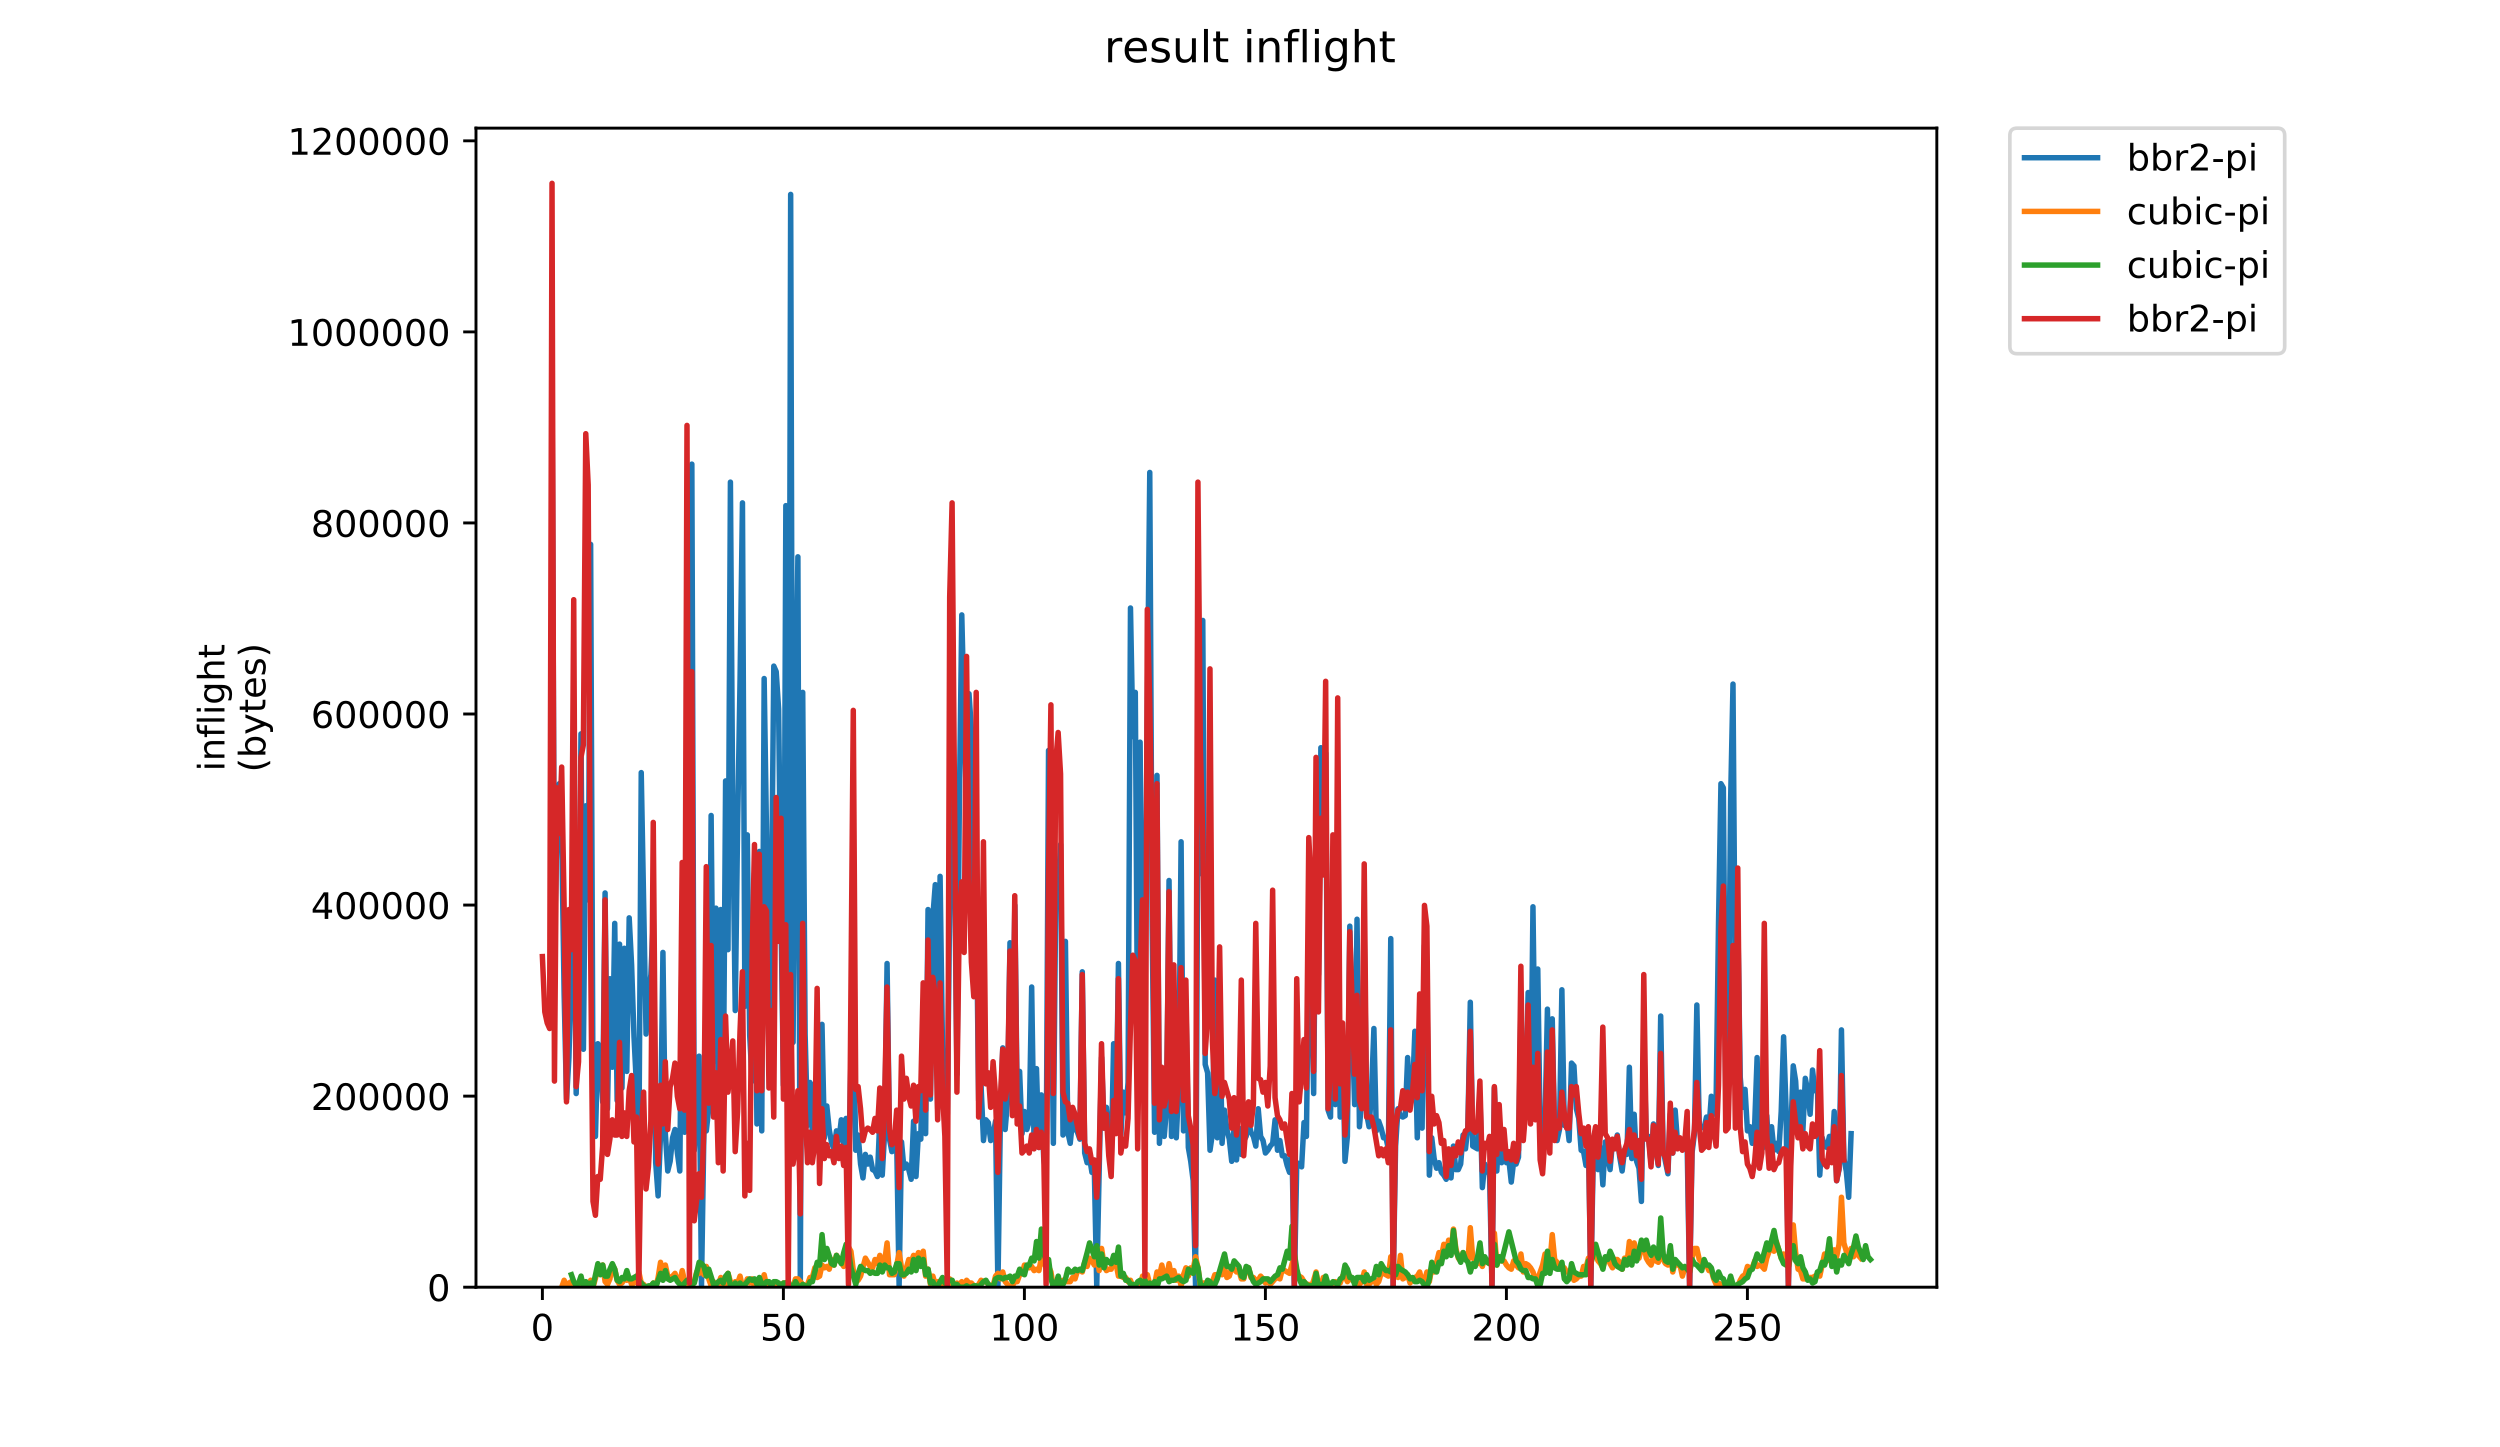 <?xml version="1.0" encoding="utf-8" standalone="no"?>
<!DOCTYPE svg PUBLIC "-//W3C//DTD SVG 1.1//EN"
  "http://www.w3.org/Graphics/SVG/1.1/DTD/svg11.dtd">
<!-- Created with matplotlib (https://matplotlib.org/) -->
<svg height="396pt" version="1.1" viewBox="0 0 684 396" width="684pt" xmlns="http://www.w3.org/2000/svg" xmlns:xlink="http://www.w3.org/1999/xlink">
 <defs>
  <style type="text/css">
*{stroke-linecap:butt;stroke-linejoin:round;}
  </style>
 </defs>
 <g id="figure_1">
  <g id="patch_1">
   <path d="M 0 396 
L 684 396 
L 684 0 
L 0 0 
z
" style="fill:#ffffff;"/>
  </g>
  <g id="axes_1">
   <g id="patch_2">
    <path d="M 130.23 352.174 
L 529.913 352.174 
L 529.913 35.062 
L 130.23 35.062 
z
" style="fill:#ffffff;"/>
   </g>
   <g id="matplotlib.axis_1">
    <g id="xtick_1">
     <g id="line2d_1">
      <defs>
       <path d="M 0 0 
L 0 3.5 
" id="m40cb9e1ced" style="stroke:#000000;stroke-width:0.8;"/>
      </defs>
      <g>
       <use style="stroke:#000000;stroke-width:0.8;" x="148.398" xlink:href="#m40cb9e1ced" y="352.174"/>
      </g>
     </g>
     <g id="text_1">
      <!-- 0 -->
      <defs>
       <path d="M 31.781 66.406 
Q 24.172 66.406 20.328 58.906 
Q 16.5 51.422 16.5 36.375 
Q 16.5 21.391 20.328 13.891 
Q 24.172 6.391 31.781 6.391 
Q 39.453 6.391 43.281 13.891 
Q 47.125 21.391 47.125 36.375 
Q 47.125 51.422 43.281 58.906 
Q 39.453 66.406 31.781 66.406 
z
M 31.781 74.219 
Q 44.047 74.219 50.516 64.516 
Q 56.984 54.828 56.984 36.375 
Q 56.984 17.969 50.516 8.266 
Q 44.047 -1.422 31.781 -1.422 
Q 19.531 -1.422 13.062 8.266 
Q 6.594 17.969 6.594 36.375 
Q 6.594 54.828 13.062 64.516 
Q 19.531 74.219 31.781 74.219 
z
" id="DejaVuSans-48"/>
      </defs>
      <g transform="translate(145.216 366.773)scale(0.1 -0.1)">
       <use xlink:href="#DejaVuSans-48"/>
      </g>
     </g>
    </g>
    <g id="xtick_2">
     <g id="line2d_2">
      <g>
       <use style="stroke:#000000;stroke-width:0.8;" x="214.337" xlink:href="#m40cb9e1ced" y="352.174"/>
      </g>
     </g>
     <g id="text_2">
      <!-- 50 -->
      <defs>
       <path d="M 10.797 72.906 
L 49.516 72.906 
L 49.516 64.594 
L 19.828 64.594 
L 19.828 46.734 
Q 21.969 47.469 24.109 47.828 
Q 26.266 48.188 28.422 48.188 
Q 40.625 48.188 47.75 41.5 
Q 54.891 34.812 54.891 23.391 
Q 54.891 11.625 47.562 5.094 
Q 40.234 -1.422 26.906 -1.422 
Q 22.312 -1.422 17.547 -0.641 
Q 12.797 0.141 7.719 1.703 
L 7.719 11.625 
Q 12.109 9.234 16.797 8.062 
Q 21.484 6.891 26.703 6.891 
Q 35.156 6.891 40.078 11.328 
Q 45.016 15.766 45.016 23.391 
Q 45.016 31 40.078 35.438 
Q 35.156 39.891 26.703 39.891 
Q 22.75 39.891 18.812 39.016 
Q 14.891 38.141 10.797 36.281 
z
" id="DejaVuSans-53"/>
      </defs>
      <g transform="translate(207.974 366.773)scale(0.1 -0.1)">
       <use xlink:href="#DejaVuSans-53"/>
       <use x="63.623" xlink:href="#DejaVuSans-48"/>
      </g>
     </g>
    </g>
    <g id="xtick_3">
     <g id="line2d_3">
      <g>
       <use style="stroke:#000000;stroke-width:0.8;" x="280.276" xlink:href="#m40cb9e1ced" y="352.174"/>
      </g>
     </g>
     <g id="text_3">
      <!-- 100 -->
      <defs>
       <path d="M 12.406 8.297 
L 28.516 8.297 
L 28.516 63.922 
L 10.984 60.406 
L 10.984 69.391 
L 28.422 72.906 
L 38.281 72.906 
L 38.281 8.297 
L 54.391 8.297 
L 54.391 0 
L 12.406 0 
z
" id="DejaVuSans-49"/>
      </defs>
      <g transform="translate(270.732 366.773)scale(0.1 -0.1)">
       <use xlink:href="#DejaVuSans-49"/>
       <use x="63.623" xlink:href="#DejaVuSans-48"/>
       <use x="127.246" xlink:href="#DejaVuSans-48"/>
      </g>
     </g>
    </g>
    <g id="xtick_4">
     <g id="line2d_4">
      <g>
       <use style="stroke:#000000;stroke-width:0.8;" x="346.215" xlink:href="#m40cb9e1ced" y="352.174"/>
      </g>
     </g>
     <g id="text_4">
      <!-- 150 -->
      <g transform="translate(336.671 366.773)scale(0.1 -0.1)">
       <use xlink:href="#DejaVuSans-49"/>
       <use x="63.623" xlink:href="#DejaVuSans-53"/>
       <use x="127.246" xlink:href="#DejaVuSans-48"/>
      </g>
     </g>
    </g>
    <g id="xtick_5">
     <g id="line2d_5">
      <g>
       <use style="stroke:#000000;stroke-width:0.8;" x="412.154" xlink:href="#m40cb9e1ced" y="352.174"/>
      </g>
     </g>
     <g id="text_5">
      <!-- 200 -->
      <defs>
       <path d="M 19.188 8.297 
L 53.609 8.297 
L 53.609 0 
L 7.328 0 
L 7.328 8.297 
Q 12.938 14.109 22.625 23.891 
Q 32.328 33.688 34.812 36.531 
Q 39.547 41.844 41.422 45.531 
Q 43.312 49.219 43.312 52.781 
Q 43.312 58.594 39.234 62.25 
Q 35.156 65.922 28.609 65.922 
Q 23.969 65.922 18.812 64.312 
Q 13.672 62.703 7.812 59.422 
L 7.812 69.391 
Q 13.766 71.781 18.938 73 
Q 24.125 74.219 28.422 74.219 
Q 39.75 74.219 46.484 68.547 
Q 53.219 62.891 53.219 53.422 
Q 53.219 48.922 51.531 44.891 
Q 49.859 40.875 45.406 35.406 
Q 44.188 33.984 37.641 27.219 
Q 31.109 20.453 19.188 8.297 
z
" id="DejaVuSans-50"/>
      </defs>
      <g transform="translate(402.61 366.773)scale(0.1 -0.1)">
       <use xlink:href="#DejaVuSans-50"/>
       <use x="63.623" xlink:href="#DejaVuSans-48"/>
       <use x="127.246" xlink:href="#DejaVuSans-48"/>
      </g>
     </g>
    </g>
    <g id="xtick_6">
     <g id="line2d_6">
      <g>
       <use style="stroke:#000000;stroke-width:0.8;" x="478.093" xlink:href="#m40cb9e1ced" y="352.174"/>
      </g>
     </g>
     <g id="text_6">
      <!-- 250 -->
      <g transform="translate(468.549 366.773)scale(0.1 -0.1)">
       <use xlink:href="#DejaVuSans-50"/>
       <use x="63.623" xlink:href="#DejaVuSans-53"/>
       <use x="127.246" xlink:href="#DejaVuSans-48"/>
      </g>
     </g>
    </g>
   </g>
   <g id="matplotlib.axis_2">
    <g id="ytick_1">
     <g id="line2d_7">
      <defs>
       <path d="M 0 0 
L -3.5 0 
" id="m72867172b6" style="stroke:#000000;stroke-width:0.8;"/>
      </defs>
      <g>
       <use style="stroke:#000000;stroke-width:0.8;" x="130.23" xlink:href="#m72867172b6" y="352.174"/>
      </g>
     </g>
     <g id="text_7">
      <!-- 0 -->
      <g transform="translate(116.868 355.973)scale(0.1 -0.1)">
       <use xlink:href="#DejaVuSans-48"/>
      </g>
     </g>
    </g>
    <g id="ytick_2">
     <g id="line2d_8">
      <g>
       <use style="stroke:#000000;stroke-width:0.8;" x="130.23" xlink:href="#m72867172b6" y="299.901"/>
      </g>
     </g>
     <g id="text_8">
      <!-- 200000 -->
      <g transform="translate(85.055 303.7)scale(0.1 -0.1)">
       <use xlink:href="#DejaVuSans-50"/>
       <use x="63.623" xlink:href="#DejaVuSans-48"/>
       <use x="127.246" xlink:href="#DejaVuSans-48"/>
       <use x="190.869" xlink:href="#DejaVuSans-48"/>
       <use x="254.492" xlink:href="#DejaVuSans-48"/>
       <use x="318.115" xlink:href="#DejaVuSans-48"/>
      </g>
     </g>
    </g>
    <g id="ytick_3">
     <g id="line2d_9">
      <g>
       <use style="stroke:#000000;stroke-width:0.8;" x="130.23" xlink:href="#m72867172b6" y="247.627"/>
      </g>
     </g>
     <g id="text_9">
      <!-- 400000 -->
      <defs>
       <path d="M 37.797 64.312 
L 12.891 25.391 
L 37.797 25.391 
z
M 35.203 72.906 
L 47.609 72.906 
L 47.609 25.391 
L 58.016 25.391 
L 58.016 17.188 
L 47.609 17.188 
L 47.609 0 
L 37.797 0 
L 37.797 17.188 
L 4.891 17.188 
L 4.891 26.703 
z
" id="DejaVuSans-52"/>
      </defs>
      <g transform="translate(85.055 251.426)scale(0.1 -0.1)">
       <use xlink:href="#DejaVuSans-52"/>
       <use x="63.623" xlink:href="#DejaVuSans-48"/>
       <use x="127.246" xlink:href="#DejaVuSans-48"/>
       <use x="190.869" xlink:href="#DejaVuSans-48"/>
       <use x="254.492" xlink:href="#DejaVuSans-48"/>
       <use x="318.115" xlink:href="#DejaVuSans-48"/>
      </g>
     </g>
    </g>
    <g id="ytick_4">
     <g id="line2d_10">
      <g>
       <use style="stroke:#000000;stroke-width:0.8;" x="130.23" xlink:href="#m72867172b6" y="195.354"/>
      </g>
     </g>
     <g id="text_10">
      <!-- 600000 -->
      <defs>
       <path d="M 33.016 40.375 
Q 26.375 40.375 22.484 35.828 
Q 18.609 31.297 18.609 23.391 
Q 18.609 15.531 22.484 10.953 
Q 26.375 6.391 33.016 6.391 
Q 39.656 6.391 43.531 10.953 
Q 47.406 15.531 47.406 23.391 
Q 47.406 31.297 43.531 35.828 
Q 39.656 40.375 33.016 40.375 
z
M 52.594 71.297 
L 52.594 62.312 
Q 48.875 64.062 45.094 64.984 
Q 41.312 65.922 37.594 65.922 
Q 27.828 65.922 22.672 59.328 
Q 17.531 52.734 16.797 39.406 
Q 19.672 43.656 24.016 45.922 
Q 28.375 48.188 33.594 48.188 
Q 44.578 48.188 50.953 41.516 
Q 57.328 34.859 57.328 23.391 
Q 57.328 12.156 50.688 5.359 
Q 44.047 -1.422 33.016 -1.422 
Q 20.359 -1.422 13.672 8.266 
Q 6.984 17.969 6.984 36.375 
Q 6.984 53.656 15.188 63.938 
Q 23.391 74.219 37.203 74.219 
Q 40.922 74.219 44.703 73.484 
Q 48.484 72.75 52.594 71.297 
z
" id="DejaVuSans-54"/>
      </defs>
      <g transform="translate(85.055 199.153)scale(0.1 -0.1)">
       <use xlink:href="#DejaVuSans-54"/>
       <use x="63.623" xlink:href="#DejaVuSans-48"/>
       <use x="127.246" xlink:href="#DejaVuSans-48"/>
       <use x="190.869" xlink:href="#DejaVuSans-48"/>
       <use x="254.492" xlink:href="#DejaVuSans-48"/>
       <use x="318.115" xlink:href="#DejaVuSans-48"/>
      </g>
     </g>
    </g>
    <g id="ytick_5">
     <g id="line2d_11">
      <g>
       <use style="stroke:#000000;stroke-width:0.8;" x="130.23" xlink:href="#m72867172b6" y="143.08"/>
      </g>
     </g>
     <g id="text_11">
      <!-- 800000 -->
      <defs>
       <path d="M 31.781 34.625 
Q 24.75 34.625 20.719 30.859 
Q 16.703 27.094 16.703 20.516 
Q 16.703 13.922 20.719 10.156 
Q 24.75 6.391 31.781 6.391 
Q 38.812 6.391 42.859 10.172 
Q 46.922 13.969 46.922 20.516 
Q 46.922 27.094 42.891 30.859 
Q 38.875 34.625 31.781 34.625 
z
M 21.922 38.812 
Q 15.578 40.375 12.031 44.719 
Q 8.5 49.078 8.5 55.328 
Q 8.5 64.062 14.719 69.141 
Q 20.953 74.219 31.781 74.219 
Q 42.672 74.219 48.875 69.141 
Q 55.078 64.062 55.078 55.328 
Q 55.078 49.078 51.531 44.719 
Q 48 40.375 41.703 38.812 
Q 48.828 37.156 52.797 32.312 
Q 56.781 27.484 56.781 20.516 
Q 56.781 9.906 50.312 4.234 
Q 43.844 -1.422 31.781 -1.422 
Q 19.734 -1.422 13.25 4.234 
Q 6.781 9.906 6.781 20.516 
Q 6.781 27.484 10.781 32.312 
Q 14.797 37.156 21.922 38.812 
z
M 18.312 54.391 
Q 18.312 48.734 21.844 45.562 
Q 25.391 42.391 31.781 42.391 
Q 38.141 42.391 41.719 45.562 
Q 45.312 48.734 45.312 54.391 
Q 45.312 60.062 41.719 63.234 
Q 38.141 66.406 31.781 66.406 
Q 25.391 66.406 21.844 63.234 
Q 18.312 60.062 18.312 54.391 
z
" id="DejaVuSans-56"/>
      </defs>
      <g transform="translate(85.055 146.879)scale(0.1 -0.1)">
       <use xlink:href="#DejaVuSans-56"/>
       <use x="63.623" xlink:href="#DejaVuSans-48"/>
       <use x="127.246" xlink:href="#DejaVuSans-48"/>
       <use x="190.869" xlink:href="#DejaVuSans-48"/>
       <use x="254.492" xlink:href="#DejaVuSans-48"/>
       <use x="318.115" xlink:href="#DejaVuSans-48"/>
      </g>
     </g>
    </g>
    <g id="ytick_6">
     <g id="line2d_12">
      <g>
       <use style="stroke:#000000;stroke-width:0.8;" x="130.23" xlink:href="#m72867172b6" y="90.807"/>
      </g>
     </g>
     <g id="text_12">
      <!-- 1000000 -->
      <g transform="translate(78.693 94.606)scale(0.1 -0.1)">
       <use xlink:href="#DejaVuSans-49"/>
       <use x="63.623" xlink:href="#DejaVuSans-48"/>
       <use x="127.246" xlink:href="#DejaVuSans-48"/>
       <use x="190.869" xlink:href="#DejaVuSans-48"/>
       <use x="254.492" xlink:href="#DejaVuSans-48"/>
       <use x="318.115" xlink:href="#DejaVuSans-48"/>
       <use x="381.738" xlink:href="#DejaVuSans-48"/>
      </g>
     </g>
    </g>
    <g id="ytick_7">
     <g id="line2d_13">
      <g>
       <use style="stroke:#000000;stroke-width:0.8;" x="130.23" xlink:href="#m72867172b6" y="38.533"/>
      </g>
     </g>
     <g id="text_13">
      <!-- 1200000 -->
      <g transform="translate(78.693 42.332)scale(0.1 -0.1)">
       <use xlink:href="#DejaVuSans-49"/>
       <use x="63.623" xlink:href="#DejaVuSans-50"/>
       <use x="127.246" xlink:href="#DejaVuSans-48"/>
       <use x="190.869" xlink:href="#DejaVuSans-48"/>
       <use x="254.492" xlink:href="#DejaVuSans-48"/>
       <use x="318.115" xlink:href="#DejaVuSans-48"/>
       <use x="381.738" xlink:href="#DejaVuSans-48"/>
      </g>
     </g>
    </g>
    <g id="text_14">
     <!-- inflight -->
     <defs>
      <path d="M 9.422 54.688 
L 18.406 54.688 
L 18.406 0 
L 9.422 0 
z
M 9.422 75.984 
L 18.406 75.984 
L 18.406 64.594 
L 9.422 64.594 
z
" id="DejaVuSans-105"/>
      <path d="M 54.891 33.016 
L 54.891 0 
L 45.906 0 
L 45.906 32.719 
Q 45.906 40.484 42.875 44.328 
Q 39.844 48.188 33.797 48.188 
Q 26.516 48.188 22.312 43.547 
Q 18.109 38.922 18.109 30.906 
L 18.109 0 
L 9.078 0 
L 9.078 54.688 
L 18.109 54.688 
L 18.109 46.188 
Q 21.344 51.125 25.703 53.562 
Q 30.078 56 35.797 56 
Q 45.219 56 50.047 50.172 
Q 54.891 44.344 54.891 33.016 
z
" id="DejaVuSans-110"/>
      <path d="M 37.109 75.984 
L 37.109 68.5 
L 28.516 68.5 
Q 23.688 68.5 21.797 66.547 
Q 19.922 64.594 19.922 59.516 
L 19.922 54.688 
L 34.719 54.688 
L 34.719 47.703 
L 19.922 47.703 
L 19.922 0 
L 10.891 0 
L 10.891 47.703 
L 2.297 47.703 
L 2.297 54.688 
L 10.891 54.688 
L 10.891 58.5 
Q 10.891 67.625 15.141 71.797 
Q 19.391 75.984 28.609 75.984 
z
" id="DejaVuSans-102"/>
      <path d="M 9.422 75.984 
L 18.406 75.984 
L 18.406 0 
L 9.422 0 
z
" id="DejaVuSans-108"/>
      <path d="M 45.406 27.984 
Q 45.406 37.75 41.375 43.109 
Q 37.359 48.484 30.078 48.484 
Q 22.859 48.484 18.828 43.109 
Q 14.797 37.75 14.797 27.984 
Q 14.797 18.266 18.828 12.891 
Q 22.859 7.516 30.078 7.516 
Q 37.359 7.516 41.375 12.891 
Q 45.406 18.266 45.406 27.984 
z
M 54.391 6.781 
Q 54.391 -7.172 48.188 -13.984 
Q 42 -20.797 29.203 -20.797 
Q 24.469 -20.797 20.266 -20.094 
Q 16.062 -19.391 12.109 -17.922 
L 12.109 -9.188 
Q 16.062 -11.328 19.922 -12.344 
Q 23.781 -13.375 27.781 -13.375 
Q 36.625 -13.375 41.016 -8.766 
Q 45.406 -4.156 45.406 5.172 
L 45.406 9.625 
Q 42.625 4.781 38.281 2.391 
Q 33.938 0 27.875 0 
Q 17.828 0 11.672 7.656 
Q 5.516 15.328 5.516 27.984 
Q 5.516 40.672 11.672 48.328 
Q 17.828 56 27.875 56 
Q 33.938 56 38.281 53.609 
Q 42.625 51.219 45.406 46.391 
L 45.406 54.688 
L 54.391 54.688 
z
" id="DejaVuSans-103"/>
      <path d="M 54.891 33.016 
L 54.891 0 
L 45.906 0 
L 45.906 32.719 
Q 45.906 40.484 42.875 44.328 
Q 39.844 48.188 33.797 48.188 
Q 26.516 48.188 22.312 43.547 
Q 18.109 38.922 18.109 30.906 
L 18.109 0 
L 9.078 0 
L 9.078 75.984 
L 18.109 75.984 
L 18.109 46.188 
Q 21.344 51.125 25.703 53.562 
Q 30.078 56 35.797 56 
Q 45.219 56 50.047 50.172 
Q 54.891 44.344 54.891 33.016 
z
" id="DejaVuSans-104"/>
      <path d="M 18.312 70.219 
L 18.312 54.688 
L 36.812 54.688 
L 36.812 47.703 
L 18.312 47.703 
L 18.312 18.016 
Q 18.312 11.328 20.141 9.422 
Q 21.969 7.516 27.594 7.516 
L 36.812 7.516 
L 36.812 0 
L 27.594 0 
Q 17.188 0 13.234 3.875 
Q 9.281 7.766 9.281 18.016 
L 9.281 47.703 
L 2.688 47.703 
L 2.688 54.688 
L 9.281 54.688 
L 9.281 70.219 
z
" id="DejaVuSans-116"/>
     </defs>
     <g transform="translate(61.415 211.018)rotate(-90)scale(0.1 -0.1)">
      <use xlink:href="#DejaVuSans-105"/>
      <use x="27.783" xlink:href="#DejaVuSans-110"/>
      <use x="91.162" xlink:href="#DejaVuSans-102"/>
      <use x="126.367" xlink:href="#DejaVuSans-108"/>
      <use x="154.15" xlink:href="#DejaVuSans-105"/>
      <use x="181.934" xlink:href="#DejaVuSans-103"/>
      <use x="245.41" xlink:href="#DejaVuSans-104"/>
      <use x="308.789" xlink:href="#DejaVuSans-116"/>
     </g>
     <!-- (bytes) -->
     <defs>
      <path d="M 31 75.875 
Q 24.469 64.656 21.281 53.656 
Q 18.109 42.672 18.109 31.391 
Q 18.109 20.125 21.312 9.062 
Q 24.516 -2 31 -13.188 
L 23.188 -13.188 
Q 15.875 -1.703 12.234 9.375 
Q 8.594 20.453 8.594 31.391 
Q 8.594 42.281 12.203 53.312 
Q 15.828 64.359 23.188 75.875 
z
" id="DejaVuSans-40"/>
      <path d="M 48.688 27.297 
Q 48.688 37.203 44.609 42.844 
Q 40.531 48.484 33.406 48.484 
Q 26.266 48.484 22.188 42.844 
Q 18.109 37.203 18.109 27.297 
Q 18.109 17.391 22.188 11.75 
Q 26.266 6.109 33.406 6.109 
Q 40.531 6.109 44.609 11.75 
Q 48.688 17.391 48.688 27.297 
z
M 18.109 46.391 
Q 20.953 51.266 25.266 53.625 
Q 29.594 56 35.594 56 
Q 45.562 56 51.781 48.094 
Q 58.016 40.188 58.016 27.297 
Q 58.016 14.406 51.781 6.484 
Q 45.562 -1.422 35.594 -1.422 
Q 29.594 -1.422 25.266 0.953 
Q 20.953 3.328 18.109 8.203 
L 18.109 0 
L 9.078 0 
L 9.078 75.984 
L 18.109 75.984 
z
" id="DejaVuSans-98"/>
      <path d="M 32.172 -5.078 
Q 28.375 -14.844 24.75 -17.812 
Q 21.141 -20.797 15.094 -20.797 
L 7.906 -20.797 
L 7.906 -13.281 
L 13.188 -13.281 
Q 16.891 -13.281 18.938 -11.516 
Q 21 -9.766 23.484 -3.219 
L 25.094 0.875 
L 2.984 54.688 
L 12.5 54.688 
L 29.594 11.922 
L 46.688 54.688 
L 56.203 54.688 
z
" id="DejaVuSans-121"/>
      <path d="M 56.203 29.594 
L 56.203 25.203 
L 14.891 25.203 
Q 15.484 15.922 20.484 11.062 
Q 25.484 6.203 34.422 6.203 
Q 39.594 6.203 44.453 7.469 
Q 49.312 8.734 54.109 11.281 
L 54.109 2.781 
Q 49.266 0.734 44.188 -0.344 
Q 39.109 -1.422 33.891 -1.422 
Q 20.797 -1.422 13.156 6.188 
Q 5.516 13.812 5.516 26.812 
Q 5.516 40.234 12.766 48.109 
Q 20.016 56 32.328 56 
Q 43.359 56 49.781 48.891 
Q 56.203 41.797 56.203 29.594 
z
M 47.219 32.234 
Q 47.125 39.594 43.094 43.984 
Q 39.062 48.391 32.422 48.391 
Q 24.906 48.391 20.391 44.141 
Q 15.875 39.891 15.188 32.172 
z
" id="DejaVuSans-101"/>
      <path d="M 44.281 53.078 
L 44.281 44.578 
Q 40.484 46.531 36.375 47.5 
Q 32.281 48.484 27.875 48.484 
Q 21.188 48.484 17.844 46.438 
Q 14.5 44.391 14.5 40.281 
Q 14.5 37.156 16.891 35.375 
Q 19.281 33.594 26.516 31.984 
L 29.594 31.297 
Q 39.156 29.25 43.188 25.516 
Q 47.219 21.781 47.219 15.094 
Q 47.219 7.469 41.188 3.016 
Q 35.156 -1.422 24.609 -1.422 
Q 20.219 -1.422 15.453 -0.562 
Q 10.688 0.297 5.422 2 
L 5.422 11.281 
Q 10.406 8.688 15.234 7.391 
Q 20.062 6.109 24.812 6.109 
Q 31.156 6.109 34.562 8.281 
Q 37.984 10.453 37.984 14.406 
Q 37.984 18.062 35.516 20.016 
Q 33.062 21.969 24.703 23.781 
L 21.578 24.516 
Q 13.234 26.266 9.516 29.906 
Q 5.812 33.547 5.812 39.891 
Q 5.812 47.609 11.281 51.797 
Q 16.75 56 26.812 56 
Q 31.781 56 36.172 55.266 
Q 40.578 54.547 44.281 53.078 
z
" id="DejaVuSans-115"/>
      <path d="M 8.016 75.875 
L 15.828 75.875 
Q 23.141 64.359 26.781 53.312 
Q 30.422 42.281 30.422 31.391 
Q 30.422 20.453 26.781 9.375 
Q 23.141 -1.703 15.828 -13.188 
L 8.016 -13.188 
Q 14.5 -2 17.703 9.062 
Q 20.906 20.125 20.906 31.391 
Q 20.906 42.672 17.703 53.656 
Q 14.5 64.656 8.016 75.875 
z
" id="DejaVuSans-41"/>
     </defs>
     <g transform="translate(72.613 211.295)rotate(-90)scale(0.1 -0.1)">
      <use xlink:href="#DejaVuSans-40"/>
      <use x="39.014" xlink:href="#DejaVuSans-98"/>
      <use x="102.49" xlink:href="#DejaVuSans-121"/>
      <use x="161.67" xlink:href="#DejaVuSans-116"/>
      <use x="200.879" xlink:href="#DejaVuSans-101"/>
      <use x="262.402" xlink:href="#DejaVuSans-115"/>
      <use x="314.502" xlink:href="#DejaVuSans-41"/>
     </g>
    </g>
   </g>
   <g id="line2d_14">
    <path clip-path="url(#p8c9bab8e49)" d="M 151.046 106.932 
L 151.705 256.045 
L 152.364 228.039 
L 153.024 214.415 
L 153.683 229.175 
L 154.343 271.941 
L 155.002 300.704 
L 155.661 289.35 
L 156.321 265.128 
L 156.98 232.581 
L 157.64 299.19 
L 158.299 271.562 
L 158.958 200.79 
L 159.618 287.079 
L 160.277 220.47 
L 160.937 246.205 
L 161.596 148.941 
L 162.255 302.217 
L 162.915 310.922 
L 163.574 285.565 
L 164.233 288.214 
L 164.893 301.461 
L 165.552 244.313 
L 166.212 303.353 
L 166.871 267.778 
L 167.53 291.999 
L 168.19 252.639 
L 168.849 301.082 
L 169.509 258.316 
L 170.168 297.676 
L 170.827 259.451 
L 171.487 293.134 
L 172.146 251.125 
L 172.806 263.993 
L 173.465 283.673 
L 174.124 296.919 
L 174.784 316.977 
L 175.443 211.387 
L 176.762 282.916 
L 177.421 272.698 
L 178.081 266.642 
L 178.74 251.882 
L 179.399 318.113 
L 180.059 327.196 
L 180.718 310.544 
L 181.378 260.587 
L 182.037 310.165 
L 182.696 320.384 
L 183.356 317.734 
L 184.015 311.3 
L 184.675 309.03 
L 185.334 315.464 
L 185.993 320.384 
L 186.653 253.775 
L 187.312 309.787 
L 187.972 296.541 
L 188.631 285.565 
L 189.29 126.99 
L 189.95 314.707 
L 191.269 288.971 
L 191.928 351.796 
L 192.587 309.408 
L 193.247 309.408 
L 193.906 303.353 
L 194.565 223.119 
L 195.225 290.485 
L 195.884 248.476 
L 196.544 303.353 
L 197.203 248.855 
L 197.862 306.759 
L 198.522 213.658 
L 199.181 259.83 
L 199.841 131.91 
L 200.5 224.633 
L 201.159 276.482 
L 201.819 225.39 
L 202.478 186.03 
L 203.138 137.587 
L 203.797 275.347 
L 204.456 228.418 
L 205.116 283.294 
L 205.775 295.784 
L 206.434 239.015 
L 207.094 307.516 
L 207.753 232.959 
L 208.413 309.408 
L 209.072 185.652 
L 209.731 228.796 
L 210.391 293.134 
L 211.05 248.476 
L 211.71 182.246 
L 212.369 183.759 
L 213.028 193.978 
L 213.688 251.125 
L 214.347 296.919 
L 215.007 138.344 
L 215.666 315.464 
L 216.325 53.191 
L 216.985 285.187 
L 217.644 201.547 
L 218.304 152.347 
L 218.963 351.796 
L 219.622 189.436 
L 220.282 282.916 
L 220.941 307.894 
L 221.6 296.162 
L 222.26 310.165 
L 222.919 296.541 
L 224.238 315.842 
L 224.897 280.267 
L 225.557 311.3 
L 226.216 302.596 
L 226.876 309.03 
L 227.535 312.814 
L 228.194 314.328 
L 228.854 309.408 
L 229.513 312.057 
L 230.173 306.381 
L 230.832 312.814 
L 231.491 306.002 
L 232.151 323.411 
L 232.81 290.107 
L 233.47 276.482 
L 234.129 314.707 
L 234.788 310.544 
L 235.448 318.491 
L 236.107 322.276 
L 236.766 315.842 
L 237.426 318.491 
L 238.085 316.599 
L 238.745 320.005 
L 239.404 320.384 
L 240.063 321.897 
L 240.723 306.002 
L 241.382 321.519 
L 242.042 309.787 
L 242.701 263.615 
L 243.36 311.679 
L 244.02 315.085 
L 244.679 314.707 
L 245.339 312.814 
L 245.998 351.796 
L 246.657 312.436 
L 247.317 319.627 
L 247.976 318.491 
L 248.635 320.005 
L 249.295 322.654 
L 249.954 306.759 
L 250.614 321.897 
L 251.273 310.165 
L 251.932 311.679 
L 252.592 276.104 
L 253.251 310.165 
L 253.911 248.855 
L 254.57 300.704 
L 255.229 250.747 
L 255.889 242.042 
L 256.548 303.353 
L 257.208 239.772 
L 257.867 286.701 
L 259.186 304.867 
L 259.845 245.827 
L 260.505 176.569 
L 261.823 293.891 
L 262.483 219.335 
L 263.142 168.243 
L 264.461 222.741 
L 265.12 189.815 
L 265.78 199.655 
L 266.439 264.371 
L 267.098 246.205 
L 267.758 301.082 
L 268.417 296.919 
L 269.077 312.057 
L 269.736 306.381 
L 270.395 307.137 
L 271.055 312.057 
L 271.714 310.544 
L 272.374 306.759 
L 273.033 352.174 
L 273.692 307.137 
L 274.352 286.701 
L 275.011 309.03 
L 275.671 301.082 
L 276.33 257.938 
L 276.989 300.704 
L 277.649 247.719 
L 278.308 301.082 
L 278.967 293.134 
L 279.627 310.165 
L 280.286 304.11 
L 280.946 309.03 
L 281.605 306.759 
L 282.264 270.048 
L 282.924 313.571 
L 283.583 292.377 
L 284.243 313.95 
L 284.902 299.568 
L 285.561 316.977 
L 286.221 320.762 
L 286.88 205.332 
L 288.199 312.814 
L 288.858 245.07 
L 289.518 242.799 
L 290.177 231.067 
L 290.836 310.544 
L 291.496 257.559 
L 292.155 309.787 
L 292.815 312.814 
L 293.474 306.381 
L 294.133 308.651 
L 294.793 309.787 
L 295.452 311.679 
L 296.112 265.885 
L 296.771 315.464 
L 297.43 318.113 
L 298.09 316.599 
L 298.749 320.762 
L 299.409 320.384 
L 300.068 351.796 
L 301.387 289.35 
L 302.046 308.651 
L 302.706 302.974 
L 303.365 312.436 
L 304.024 317.356 
L 304.684 285.565 
L 305.343 307.137 
L 306.002 263.615 
L 306.662 310.544 
L 307.321 298.811 
L 307.981 304.488 
L 308.64 296.162 
L 309.299 166.35 
L 309.959 201.547 
L 310.618 189.436 
L 311.278 291.242 
L 311.937 203.061 
L 312.596 286.701 
L 313.256 259.83 
L 314.575 129.261 
L 315.234 253.396 
L 315.893 309.787 
L 316.553 212.144 
L 317.212 312.814 
L 317.872 299.568 
L 318.531 310.922 
L 319.19 302.974 
L 319.85 240.907 
L 320.509 310.922 
L 321.168 275.725 
L 321.828 311.3 
L 322.487 297.297 
L 323.147 230.31 
L 323.806 309.408 
L 324.465 273.833 
L 325.125 313.95 
L 325.784 317.734 
L 326.444 323.033 
L 327.103 351.796 
L 327.762 218.578 
L 328.422 239.015 
L 329.081 169.756 
L 329.741 291.242 
L 330.4 293.513 
L 331.059 314.707 
L 331.719 310.165 
L 332.378 268.156 
L 333.038 311.3 
L 333.697 273.833 
L 334.356 312.814 
L 335.016 303.731 
L 335.675 309.03 
L 336.334 311.679 
L 336.994 317.734 
L 337.653 308.273 
L 338.313 317.356 
L 338.972 308.651 
L 339.631 315.842 
L 340.291 312.057 
L 340.95 310.922 
L 341.61 306.759 
L 342.269 309.787 
L 342.928 310.922 
L 343.588 313.571 
L 344.247 303.353 
L 344.907 310.922 
L 345.566 312.057 
L 346.225 315.464 
L 346.885 314.707 
L 347.544 313.571 
L 348.203 312.814 
L 348.863 306.381 
L 349.522 314.707 
L 350.182 312.057 
L 350.841 316.22 
L 351.5 316.22 
L 352.16 318.87 
L 352.819 320.762 
L 353.479 313.571 
L 354.138 352.174 
L 354.797 318.113 
L 355.457 318.491 
L 356.116 319.248 
L 356.776 307.137 
L 357.435 310.922 
L 358.094 257.181 
L 358.754 266.264 
L 359.413 299.19 
L 360.073 230.688 
L 360.732 266.642 
L 361.391 204.575 
L 362.051 235.987 
L 362.71 206.089 
L 363.369 303.731 
L 364.029 305.624 
L 364.688 243.935 
L 365.348 302.217 
L 366.007 260.587 
L 366.666 305.624 
L 367.326 283.294 
L 367.985 317.734 
L 368.645 310.922 
L 369.304 253.396 
L 369.963 280.267 
L 370.623 302.217 
L 371.282 251.504 
L 371.942 308.273 
L 372.601 300.704 
L 373.26 257.559 
L 373.92 304.867 
L 374.579 308.273 
L 375.239 298.811 
L 375.898 281.402 
L 376.557 309.408 
L 377.217 306.759 
L 377.876 308.651 
L 378.535 311.3 
L 379.195 311.3 
L 379.854 314.328 
L 380.514 256.802 
L 381.173 351.796 
L 381.832 313.571 
L 382.492 303.353 
L 383.151 305.245 
L 383.811 305.624 
L 384.47 305.245 
L 385.129 289.35 
L 385.789 302.217 
L 386.448 299.19 
L 387.108 282.159 
L 387.767 311.3 
L 388.426 282.159 
L 389.086 308.651 
L 389.745 258.695 
L 390.404 271.562 
L 391.064 321.519 
L 391.723 311.3 
L 392.383 316.977 
L 393.042 319.627 
L 393.701 318.113 
L 394.361 320.762 
L 395.02 321.519 
L 395.68 322.654 
L 396.339 318.113 
L 396.998 322.276 
L 397.658 313.571 
L 398.317 320.005 
L 398.977 320.005 
L 399.636 318.491 
L 400.295 310.544 
L 400.955 314.328 
L 401.614 308.273 
L 402.274 274.211 
L 402.933 313.571 
L 404.252 314.328 
L 404.911 299.947 
L 405.57 324.925 
L 406.23 318.491 
L 406.889 319.627 
L 407.549 321.519 
L 408.208 351.796 
L 408.867 297.676 
L 409.527 320.384 
L 410.186 307.894 
L 410.846 318.113 
L 411.505 313.95 
L 412.164 318.113 
L 412.824 317.356 
L 413.483 323.411 
L 414.143 317.734 
L 414.802 318.491 
L 415.461 316.599 
L 416.121 276.104 
L 416.78 307.516 
L 417.44 298.811 
L 418.099 271.562 
L 418.758 306.002 
L 419.418 248.098 
L 420.077 298.054 
L 420.736 265.128 
L 421.396 309.787 
L 422.055 315.464 
L 422.715 307.137 
L 423.374 276.104 
L 424.033 311.679 
L 424.693 278.753 
L 425.352 310.544 
L 426.012 312.057 
L 426.671 309.03 
L 427.33 270.805 
L 427.99 307.894 
L 428.649 306.381 
L 429.309 312.057 
L 429.968 290.864 
L 430.627 291.621 
L 431.287 303.353 
L 431.946 306.002 
L 432.605 314.707 
L 433.265 315.085 
L 433.924 318.87 
L 434.584 310.165 
L 435.243 351.796 
L 435.902 317.356 
L 436.562 315.085 
L 437.221 320.005 
L 437.881 313.95 
L 438.54 324.168 
L 439.199 312.436 
L 440.518 320.005 
L 441.178 312.436 
L 441.837 313.571 
L 442.496 310.544 
L 443.156 316.599 
L 443.815 320.384 
L 444.475 314.707 
L 445.134 315.842 
L 445.793 291.999 
L 446.453 316.977 
L 447.112 304.867 
L 447.771 317.734 
L 448.431 319.627 
L 449.09 328.71 
L 449.75 286.322 
L 450.409 310.922 
L 451.068 310.922 
L 451.728 318.113 
L 452.387 307.516 
L 453.047 314.328 
L 453.706 318.87 
L 454.365 277.996 
L 455.025 314.707 
L 456.344 321.14 
L 457.003 304.867 
L 457.662 315.464 
L 458.322 303.731 
L 458.981 312.814 
L 459.641 312.814 
L 460.3 314.328 
L 461.619 314.328 
L 462.278 352.174 
L 462.937 315.464 
L 463.597 310.165 
L 464.256 274.968 
L 464.916 307.894 
L 466.234 308.651 
L 466.894 305.624 
L 467.553 309.03 
L 468.213 299.947 
L 468.872 304.867 
L 469.531 301.082 
L 470.191 252.261 
L 470.85 214.415 
L 471.51 215.55 
L 472.169 299.19 
L 472.828 292.377 
L 473.488 219.335 
L 474.147 187.166 
L 474.807 276.482 
L 475.466 251.504 
L 476.125 294.648 
L 476.785 302.974 
L 477.444 298.054 
L 478.103 309.408 
L 478.763 308.273 
L 479.422 312.814 
L 480.082 307.516 
L 480.741 289.35 
L 481.4 314.707 
L 482.06 314.328 
L 482.719 313.571 
L 483.379 305.245 
L 484.038 315.085 
L 484.697 308.273 
L 485.357 314.707 
L 486.016 312.814 
L 486.676 315.085 
L 487.335 304.11 
L 487.994 283.673 
L 488.654 302.974 
L 489.313 351.796 
L 489.972 309.408 
L 490.632 291.621 
L 491.291 295.784 
L 491.951 308.273 
L 492.61 298.811 
L 493.269 309.408 
L 493.929 295.027 
L 494.588 298.433 
L 495.248 304.867 
L 495.907 292.756 
L 496.566 298.433 
L 497.226 296.919 
L 497.885 321.519 
L 498.545 311.3 
L 499.204 313.571 
L 499.863 313.95 
L 500.523 310.922 
L 501.182 316.22 
L 501.842 304.11 
L 502.501 323.033 
L 503.16 320.005 
L 503.82 281.781 
L 504.479 316.977 
L 505.138 320.384 
L 505.798 327.574 
L 506.457 310.165 
L 506.457 310.165 
" style="fill:none;stroke:#1f77b4;stroke-linecap:square;stroke-width:1.5;"/>
   </g>
   <g id="line2d_15">
    <path clip-path="url(#p8c9bab8e49)" d="M 153.687 352.174 
L 154.347 350.282 
L 155.006 351.796 
L 155.665 351.039 
L 156.325 350.66 
L 156.984 352.174 
L 157.644 352.174 
L 158.303 351.796 
L 158.962 351.039 
L 160.281 351.796 
L 160.94 351.796 
L 161.6 350.282 
L 162.259 352.174 
L 163.578 347.254 
L 164.237 348.39 
L 164.897 346.119 
L 165.556 350.66 
L 166.216 351.417 
L 166.875 349.903 
L 167.534 346.119 
L 168.194 347.254 
L 168.853 350.282 
L 169.513 351.417 
L 170.172 351.039 
L 170.831 349.903 
L 171.491 350.282 
L 172.15 349.525 
L 172.81 351.417 
L 174.128 350.66 
L 174.788 348.011 
L 175.447 351.039 
L 176.106 351.417 
L 176.766 352.174 
L 178.085 352.174 
L 178.744 351.039 
L 179.403 352.174 
L 180.063 349.525 
L 180.722 345.362 
L 181.382 349.146 
L 182.041 346.119 
L 182.7 349.146 
L 183.36 349.525 
L 184.019 349.146 
L 184.679 348.39 
L 185.338 350.282 
L 185.997 350.66 
L 186.657 347.633 
L 187.316 350.66 
L 187.976 351.796 
L 188.635 351.417 
L 189.294 351.796 
L 189.954 350.66 
L 190.613 348.011 
L 191.272 348.39 
L 191.932 346.497 
L 192.591 348.768 
L 193.251 346.497 
L 193.91 349.903 
L 194.569 351.796 
L 195.229 350.66 
L 195.888 351.796 
L 196.548 351.417 
L 197.207 349.525 
L 197.866 351.417 
L 198.526 351.417 
L 199.185 348.39 
L 199.845 350.66 
L 200.504 351.417 
L 201.163 350.66 
L 201.823 351.039 
L 202.482 349.146 
L 203.141 352.174 
L 203.801 352.174 
L 204.46 349.903 
L 205.12 351.039 
L 205.779 349.903 
L 206.438 352.174 
L 207.098 350.66 
L 207.757 349.903 
L 208.417 351.417 
L 209.076 348.768 
L 209.735 351.796 
L 210.395 351.417 
L 211.054 352.174 
L 212.373 352.174 
L 213.032 351.417 
L 213.692 352.174 
L 214.351 351.039 
L 215.011 351.039 
L 215.67 351.796 
L 216.329 352.174 
L 216.989 351.796 
L 217.648 349.903 
L 218.307 349.903 
L 219.626 351.417 
L 220.286 351.796 
L 220.945 351.417 
L 221.604 349.525 
L 222.264 349.525 
L 222.923 346.876 
L 223.583 349.525 
L 224.242 349.146 
L 224.901 346.119 
L 225.561 346.876 
L 226.22 346.497 
L 226.88 347.254 
L 227.539 344.605 
L 228.198 346.119 
L 228.858 343.47 
L 229.517 344.605 
L 230.177 345.362 
L 230.836 346.497 
L 231.495 344.227 
L 232.155 341.199 
L 232.814 342.334 
L 233.473 347.633 
L 234.133 350.66 
L 234.792 350.282 
L 235.452 349.146 
L 236.77 344.227 
L 238.089 346.497 
L 238.749 346.876 
L 239.408 344.605 
L 240.067 345.74 
L 240.727 343.47 
L 241.386 347.633 
L 242.046 344.983 
L 242.705 340.063 
L 243.364 348.768 
L 244.683 348.768 
L 245.342 346.119 
L 246.002 342.713 
L 246.661 346.876 
L 247.321 349.146 
L 248.639 344.605 
L 249.299 345.362 
L 249.958 343.47 
L 250.618 344.605 
L 251.277 342.713 
L 251.936 343.848 
L 252.596 342.334 
L 253.255 349.146 
L 253.915 347.254 
L 254.574 351.417 
L 255.233 349.146 
L 255.893 351.417 
L 256.552 350.66 
L 257.212 350.66 
L 257.871 351.417 
L 258.53 351.417 
L 259.19 351.796 
L 259.849 349.903 
L 260.508 351.796 
L 261.168 352.174 
L 261.827 351.039 
L 262.487 351.417 
L 263.146 350.66 
L 263.805 352.174 
L 264.465 350.282 
L 265.124 351.039 
L 265.784 351.039 
L 266.443 351.796 
L 267.102 352.174 
L 267.762 351.417 
L 268.421 350.282 
L 269.081 350.66 
L 269.74 350.66 
L 270.399 351.417 
L 271.059 351.796 
L 271.718 351.796 
L 272.378 349.146 
L 273.037 348.39 
L 273.696 349.903 
L 274.356 348.011 
L 275.015 350.66 
L 276.334 352.174 
L 276.993 351.796 
L 277.653 350.66 
L 278.312 350.66 
L 278.971 348.768 
L 279.631 348.39 
L 280.29 346.119 
L 281.609 346.876 
L 282.268 346.497 
L 282.928 347.633 
L 283.587 347.254 
L 284.247 347.633 
L 284.906 344.227 
L 285.565 345.74 
L 286.225 346.497 
L 286.884 346.497 
L 287.543 348.011 
L 288.203 352.174 
L 288.862 351.417 
L 289.522 352.174 
L 290.181 350.66 
L 290.84 350.282 
L 291.5 350.66 
L 292.819 350.66 
L 293.478 349.525 
L 294.137 349.903 
L 294.797 347.633 
L 295.456 347.633 
L 296.116 348.011 
L 296.775 345.362 
L 297.434 346.497 
L 298.094 344.227 
L 298.753 344.983 
L 299.413 346.119 
L 300.072 343.091 
L 300.731 347.633 
L 301.391 341.577 
L 302.05 345.74 
L 302.709 347.633 
L 303.369 347.254 
L 304.028 347.254 
L 304.688 344.605 
L 305.347 345.74 
L 306.006 349.146 
L 306.666 349.146 
L 307.325 349.525 
L 307.985 349.525 
L 308.644 350.66 
L 309.303 350.282 
L 309.963 352.174 
L 310.622 352.174 
L 311.282 351.796 
L 311.941 352.174 
L 312.6 349.146 
L 313.26 351.039 
L 313.919 348.768 
L 314.579 351.417 
L 315.897 351.417 
L 316.557 348.011 
L 317.216 349.146 
L 317.875 346.119 
L 318.535 349.146 
L 319.194 349.525 
L 319.854 345.74 
L 320.513 349.146 
L 321.172 347.633 
L 321.832 350.282 
L 322.491 349.146 
L 323.151 351.796 
L 323.81 348.768 
L 324.469 346.876 
L 325.129 349.146 
L 325.788 346.876 
L 326.448 347.254 
L 327.107 343.848 
L 327.766 346.876 
L 328.426 351.796 
L 329.085 351.039 
L 329.745 351.039 
L 330.404 352.174 
L 331.063 352.174 
L 331.723 350.66 
L 332.382 348.768 
L 333.041 348.768 
L 333.701 348.39 
L 334.36 348.768 
L 335.02 346.876 
L 335.679 349.525 
L 336.338 349.146 
L 336.998 346.876 
L 337.657 347.254 
L 338.317 348.011 
L 338.976 347.633 
L 339.635 349.903 
L 340.295 349.903 
L 340.954 346.876 
L 341.614 346.876 
L 342.273 349.525 
L 342.932 349.525 
L 343.592 350.282 
L 344.251 350.282 
L 344.91 349.146 
L 345.57 349.903 
L 346.229 351.039 
L 346.889 350.66 
L 347.548 351.417 
L 348.867 349.903 
L 349.526 349.525 
L 350.186 349.903 
L 350.845 347.254 
L 352.823 348.39 
L 354.142 343.47 
L 354.801 349.146 
L 355.461 349.146 
L 356.12 349.525 
L 356.78 350.66 
L 357.439 351.417 
L 358.098 351.417 
L 358.758 352.174 
L 359.417 350.282 
L 360.076 348.011 
L 360.736 351.417 
L 361.395 352.174 
L 362.055 349.525 
L 362.714 350.282 
L 363.373 352.174 
L 364.033 352.174 
L 364.692 351.039 
L 365.352 350.66 
L 366.011 351.417 
L 366.67 351.039 
L 367.33 349.146 
L 367.989 349.146 
L 368.649 350.66 
L 369.308 349.146 
L 369.967 350.282 
L 370.627 350.282 
L 371.286 351.417 
L 371.946 351.417 
L 372.605 350.66 
L 373.264 348.011 
L 373.924 351.417 
L 374.583 351.417 
L 375.902 349.903 
L 376.561 351.417 
L 377.221 350.66 
L 377.88 348.39 
L 378.539 348.39 
L 379.858 349.146 
L 380.518 343.848 
L 381.177 347.254 
L 381.836 347.254 
L 382.496 349.525 
L 383.155 343.47 
L 383.815 349.903 
L 384.474 349.525 
L 385.133 348.768 
L 385.793 351.039 
L 386.452 349.903 
L 387.771 349.146 
L 388.43 348.011 
L 389.09 350.66 
L 389.749 350.282 
L 390.408 348.011 
L 391.068 350.66 
L 391.727 346.876 
L 392.387 348.011 
L 393.705 342.713 
L 394.365 343.848 
L 395.024 340.442 
L 395.684 342.334 
L 396.343 339.307 
L 397.002 342.334 
L 397.662 336.279 
L 398.321 341.577 
L 398.981 344.227 
L 399.64 344.983 
L 400.299 342.713 
L 400.959 344.227 
L 401.618 344.983 
L 402.277 335.9 
L 402.937 344.227 
L 403.596 344.605 
L 404.256 345.74 
L 404.915 344.983 
L 405.574 346.497 
L 406.234 344.227 
L 406.893 345.362 
L 407.553 345.74 
L 408.212 343.848 
L 408.871 337.414 
L 409.531 346.119 
L 410.19 343.848 
L 410.85 344.983 
L 411.509 344.983 
L 412.168 346.119 
L 412.828 346.876 
L 413.487 347.254 
L 414.147 344.983 
L 414.806 346.119 
L 415.465 346.876 
L 416.125 343.091 
L 416.784 348.011 
L 417.443 345.74 
L 418.103 346.119 
L 418.762 346.876 
L 419.422 348.011 
L 420.081 349.903 
L 420.74 349.903 
L 422.059 346.119 
L 422.719 343.091 
L 423.378 344.605 
L 424.037 345.74 
L 424.697 337.793 
L 425.356 344.605 
L 426.016 345.362 
L 426.675 346.876 
L 427.994 346.876 
L 428.653 348.011 
L 429.972 348.011 
L 430.631 350.282 
L 431.291 349.903 
L 431.95 349.146 
L 432.609 349.146 
L 433.269 346.497 
L 433.928 346.876 
L 434.588 344.227 
L 435.247 344.983 
L 435.906 341.577 
L 436.566 343.47 
L 437.225 344.983 
L 437.885 345.74 
L 438.544 346.876 
L 439.203 344.227 
L 439.863 344.227 
L 440.522 345.74 
L 441.182 346.876 
L 441.841 344.605 
L 442.5 344.605 
L 443.16 345.362 
L 443.819 347.254 
L 444.478 344.227 
L 445.138 345.74 
L 445.797 339.685 
L 446.457 344.227 
L 447.116 340.063 
L 447.775 342.713 
L 448.435 344.227 
L 449.094 341.577 
L 449.754 340.063 
L 450.413 344.227 
L 451.072 345.362 
L 451.732 346.119 
L 452.391 343.848 
L 453.051 344.983 
L 453.71 345.362 
L 454.369 337.793 
L 455.029 344.605 
L 455.688 345.74 
L 456.348 346.119 
L 457.007 341.956 
L 457.666 348.011 
L 458.326 345.362 
L 458.985 346.119 
L 459.644 346.119 
L 460.304 349.146 
L 460.963 346.876 
L 462.282 347.633 
L 462.941 344.227 
L 463.601 341.577 
L 464.26 341.577 
L 464.92 344.605 
L 466.238 346.119 
L 466.898 346.119 
L 467.557 347.633 
L 468.217 347.633 
L 468.876 349.903 
L 469.535 351.417 
L 470.195 351.039 
L 470.854 351.417 
L 471.514 351.417 
L 472.173 352.174 
L 474.81 352.174 
L 475.47 351.796 
L 476.129 350.282 
L 476.789 349.146 
L 477.448 348.768 
L 478.107 346.497 
L 478.767 346.876 
L 479.426 346.876 
L 480.086 344.983 
L 480.745 346.497 
L 481.404 346.119 
L 482.064 346.497 
L 482.723 347.254 
L 483.383 344.227 
L 484.042 342.334 
L 484.701 339.685 
L 485.361 342.334 
L 486.02 339.685 
L 487.339 344.227 
L 487.998 343.091 
L 488.658 345.74 
L 489.317 346.497 
L 489.976 343.091 
L 490.636 335.143 
L 491.295 342.713 
L 491.955 347.254 
L 492.614 347.633 
L 493.273 349.903 
L 493.933 349.903 
L 494.592 349.525 
L 495.911 349.525 
L 497.23 348.768 
L 497.889 349.146 
L 499.208 343.091 
L 499.867 344.983 
L 500.527 343.091 
L 501.186 344.605 
L 501.845 341.956 
L 502.505 343.848 
L 503.164 340.442 
L 503.824 327.574 
L 504.483 340.063 
L 505.142 342.334 
L 505.802 343.848 
L 506.461 341.577 
L 507.121 343.848 
L 507.78 341.577 
L 508.439 343.47 
L 509.099 344.227 
L 509.099 344.227 
" style="fill:none;stroke:#ff7f0e;stroke-linecap:square;stroke-width:1.5;"/>
   </g>
   <g id="line2d_16">
    <path clip-path="url(#p8c9bab8e49)" d="M 156.334 348.768 
L 156.993 350.66 
L 157.653 351.796 
L 158.312 351.039 
L 158.972 349.146 
L 159.631 352.174 
L 160.29 350.66 
L 160.95 351.417 
L 161.609 351.039 
L 162.268 351.796 
L 163.587 345.74 
L 164.247 348.768 
L 164.906 346.119 
L 165.565 349.146 
L 166.225 349.146 
L 166.884 347.254 
L 167.544 345.74 
L 168.203 347.254 
L 168.862 350.282 
L 169.522 350.66 
L 170.181 349.525 
L 170.841 349.903 
L 171.5 347.633 
L 172.159 349.903 
L 172.819 349.903 
L 174.138 349.146 
L 174.797 350.282 
L 176.116 351.796 
L 176.775 352.174 
L 177.434 351.796 
L 178.094 351.796 
L 178.753 351.039 
L 179.413 352.174 
L 180.731 348.39 
L 181.391 350.282 
L 182.05 347.633 
L 182.71 349.903 
L 183.369 350.282 
L 184.688 349.525 
L 185.347 350.66 
L 186.007 351.417 
L 186.666 351.796 
L 187.985 350.282 
L 188.644 350.282 
L 189.304 351.417 
L 189.963 351.039 
L 191.282 345.362 
L 191.941 345.74 
L 192.6 346.497 
L 193.26 349.146 
L 193.919 347.254 
L 195.238 351.417 
L 195.897 351.417 
L 196.557 350.66 
L 197.216 350.282 
L 197.876 351.039 
L 198.535 349.146 
L 199.194 348.39 
L 199.854 351.796 
L 200.513 352.174 
L 201.173 351.039 
L 201.832 352.174 
L 202.491 351.039 
L 203.151 352.174 
L 205.129 349.903 
L 205.788 350.282 
L 206.448 349.903 
L 207.107 351.417 
L 207.766 349.525 
L 208.426 351.417 
L 209.085 351.417 
L 209.745 350.66 
L 210.404 350.66 
L 211.063 351.796 
L 211.723 350.66 
L 212.382 350.66 
L 213.042 351.039 
L 213.701 351.796 
L 214.36 351.039 
L 215.02 351.039 
L 215.679 350.66 
L 216.339 352.174 
L 216.998 352.174 
L 217.657 350.66 
L 218.317 351.796 
L 218.976 352.174 
L 219.635 351.417 
L 220.954 352.174 
L 221.614 350.66 
L 222.273 350.66 
L 223.592 345.362 
L 224.251 346.119 
L 224.911 337.793 
L 225.57 344.605 
L 226.229 341.577 
L 227.548 345.74 
L 228.208 346.119 
L 228.867 343.47 
L 230.186 345.74 
L 230.845 342.713 
L 231.505 340.442 
L 232.164 342.334 
L 232.823 346.876 
L 234.142 351.417 
L 234.801 348.39 
L 235.461 346.497 
L 236.12 347.254 
L 236.78 347.633 
L 237.439 347.633 
L 238.098 348.39 
L 238.758 348.011 
L 239.417 348.39 
L 240.077 348.39 
L 240.736 346.119 
L 241.395 348.011 
L 242.055 346.119 
L 242.714 346.876 
L 243.374 346.876 
L 244.033 348.39 
L 244.692 348.011 
L 245.352 345.74 
L 246.011 345.74 
L 246.671 348.768 
L 247.33 348.768 
L 247.989 348.39 
L 248.649 347.254 
L 249.308 348.011 
L 249.967 344.605 
L 250.627 347.633 
L 251.286 344.227 
L 251.946 346.497 
L 252.605 344.605 
L 253.264 348.768 
L 253.924 347.254 
L 254.583 351.039 
L 255.243 350.66 
L 255.902 352.174 
L 256.561 351.796 
L 257.88 349.525 
L 258.54 351.039 
L 259.199 350.282 
L 260.518 350.282 
L 261.177 352.174 
L 261.836 351.417 
L 262.496 352.174 
L 263.815 352.174 
L 264.474 351.796 
L 265.133 352.174 
L 265.793 352.174 
L 266.452 351.796 
L 267.112 351.796 
L 267.771 352.174 
L 269.09 350.66 
L 269.749 350.282 
L 270.409 351.417 
L 271.727 352.174 
L 272.387 349.903 
L 273.046 349.525 
L 273.706 349.525 
L 274.365 349.903 
L 275.024 349.525 
L 275.684 349.525 
L 276.343 349.146 
L 277.002 350.66 
L 277.662 349.146 
L 278.321 349.146 
L 278.981 347.254 
L 279.64 348.39 
L 280.299 348.768 
L 280.959 346.119 
L 281.618 346.119 
L 282.278 344.227 
L 282.937 344.983 
L 283.596 339.685 
L 284.256 344.227 
L 284.915 336.279 
L 285.575 343.091 
L 286.234 344.605 
L 286.893 344.605 
L 287.553 349.903 
L 288.212 352.174 
L 288.872 351.417 
L 289.531 349.146 
L 290.19 352.174 
L 290.85 351.417 
L 291.509 349.903 
L 292.168 347.254 
L 292.828 348.011 
L 293.487 348.011 
L 294.147 347.254 
L 294.806 347.633 
L 295.465 347.254 
L 296.125 347.633 
L 297.444 342.713 
L 298.103 340.063 
L 299.422 343.848 
L 300.081 340.82 
L 300.741 346.119 
L 301.4 343.091 
L 302.059 346.876 
L 302.719 344.605 
L 303.378 345.362 
L 304.037 345.74 
L 304.697 343.47 
L 305.356 345.362 
L 306.016 341.199 
L 306.675 349.146 
L 307.334 348.39 
L 307.994 350.282 
L 308.653 350.282 
L 309.313 351.417 
L 309.972 351.417 
L 310.631 351.796 
L 311.291 350.66 
L 311.95 350.282 
L 312.61 351.417 
L 313.269 350.282 
L 313.928 352.174 
L 314.588 351.039 
L 315.247 352.174 
L 315.907 350.66 
L 316.566 352.174 
L 317.225 349.903 
L 317.885 349.903 
L 319.203 349.146 
L 319.863 350.66 
L 320.522 350.282 
L 321.182 350.282 
L 322.5 349.525 
L 323.16 350.282 
L 323.819 350.66 
L 324.479 350.282 
L 325.138 347.254 
L 325.797 348.011 
L 326.457 348.39 
L 327.116 344.983 
L 327.776 346.876 
L 328.435 351.417 
L 329.754 352.174 
L 330.413 350.282 
L 331.073 350.66 
L 331.732 352.174 
L 332.391 351.417 
L 333.051 349.903 
L 335.029 343.091 
L 335.688 346.497 
L 336.348 346.497 
L 337.007 347.254 
L 337.666 344.983 
L 338.985 346.497 
L 339.645 349.146 
L 340.304 349.525 
L 340.963 346.497 
L 341.623 346.876 
L 342.282 349.146 
L 342.942 350.66 
L 343.601 351.417 
L 344.92 350.66 
L 345.579 349.903 
L 346.898 349.903 
L 347.557 350.66 
L 348.876 349.146 
L 349.535 348.768 
L 350.195 346.876 
L 350.854 347.254 
L 352.173 342.334 
L 352.832 344.227 
L 353.492 335.522 
L 354.151 343.091 
L 354.811 347.254 
L 355.47 349.903 
L 356.129 351.417 
L 356.789 350.66 
L 357.448 351.417 
L 358.108 351.796 
L 358.767 351.796 
L 359.426 352.174 
L 360.086 348.39 
L 360.745 352.174 
L 361.404 351.417 
L 362.064 351.796 
L 362.723 349.146 
L 363.383 351.417 
L 364.042 351.417 
L 364.701 350.66 
L 366.02 351.417 
L 366.68 349.903 
L 367.339 349.525 
L 367.998 346.119 
L 368.658 347.254 
L 369.317 349.525 
L 369.977 349.525 
L 370.636 351.417 
L 371.295 349.525 
L 372.614 349.525 
L 373.274 350.66 
L 373.933 348.768 
L 374.592 350.282 
L 375.911 349.525 
L 376.57 346.497 
L 377.23 348.768 
L 377.889 345.74 
L 378.549 346.876 
L 379.208 347.633 
L 379.867 347.633 
L 380.527 348.011 
L 381.186 345.362 
L 381.846 348.768 
L 382.505 346.497 
L 383.164 347.254 
L 384.483 348.011 
L 385.143 348.768 
L 385.802 349.903 
L 386.461 349.525 
L 387.121 350.66 
L 387.78 350.66 
L 388.44 350.282 
L 389.099 350.66 
L 389.758 351.796 
L 390.418 352.174 
L 391.077 349.903 
L 391.736 345.362 
L 392.396 347.633 
L 393.055 348.011 
L 393.715 345.362 
L 394.374 345.74 
L 395.033 342.334 
L 395.693 343.848 
L 396.352 340.82 
L 397.012 343.47 
L 397.671 336.657 
L 398.33 342.334 
L 399.649 345.362 
L 400.309 342.713 
L 400.968 344.605 
L 401.627 345.362 
L 402.287 348.011 
L 402.946 345.74 
L 403.605 346.497 
L 404.265 343.848 
L 404.924 340.063 
L 405.584 345.74 
L 406.243 343.848 
L 406.902 345.362 
L 407.562 345.74 
L 408.221 343.47 
L 408.881 340.442 
L 409.54 346.119 
L 410.199 343.848 
L 410.859 344.983 
L 412.837 337.036 
L 414.815 344.983 
L 415.475 345.74 
L 416.134 347.254 
L 416.793 347.633 
L 417.453 347.633 
L 418.112 349.525 
L 418.771 349.525 
L 419.431 349.903 
L 420.09 349.903 
L 420.75 351.796 
L 421.409 351.417 
L 422.068 348.39 
L 422.728 348.39 
L 423.387 342.334 
L 424.047 348.39 
L 424.706 344.605 
L 425.365 346.876 
L 426.025 347.254 
L 426.684 347.254 
L 427.344 345.362 
L 428.003 349.903 
L 428.662 350.66 
L 429.322 349.903 
L 429.981 345.74 
L 430.641 348.011 
L 431.959 348.768 
L 433.937 348.768 
L 434.597 344.983 
L 435.256 345.74 
L 436.575 340.442 
L 438.553 347.254 
L 439.213 343.848 
L 439.872 344.605 
L 440.531 342.334 
L 441.191 343.848 
L 441.85 345.74 
L 442.51 346.497 
L 443.828 347.254 
L 444.488 344.605 
L 445.147 346.119 
L 445.806 344.227 
L 446.466 346.119 
L 447.125 342.334 
L 447.785 344.983 
L 449.103 339.307 
L 449.763 341.956 
L 450.422 339.307 
L 451.082 341.956 
L 451.741 343.47 
L 452.4 341.199 
L 453.719 344.227 
L 454.379 333.251 
L 455.038 343.091 
L 455.697 344.983 
L 456.357 345.362 
L 457.016 340.82 
L 457.676 347.254 
L 458.335 344.605 
L 460.313 346.876 
L 460.972 346.497 
L 462.291 348.011 
L 462.951 344.605 
L 463.61 345.74 
L 464.269 346.119 
L 465.588 347.633 
L 466.248 344.605 
L 466.907 346.119 
L 467.566 346.119 
L 468.226 346.876 
L 468.885 349.525 
L 469.545 350.282 
L 470.204 348.011 
L 470.863 349.525 
L 471.523 349.903 
L 472.182 352.174 
L 472.842 351.417 
L 473.501 349.146 
L 474.16 351.417 
L 474.82 351.796 
L 476.798 350.66 
L 477.457 349.903 
L 478.117 349.525 
L 478.776 347.633 
L 479.435 347.254 
L 480.754 343.091 
L 481.414 344.227 
L 482.073 344.983 
L 483.392 340.063 
L 484.051 341.956 
L 485.37 336.657 
L 486.029 340.063 
L 486.689 341.956 
L 487.348 344.227 
L 488.008 345.74 
L 489.326 346.497 
L 489.986 343.091 
L 490.645 340.82 
L 491.304 344.983 
L 491.964 345.74 
L 492.623 343.848 
L 493.283 346.876 
L 493.942 348.011 
L 494.601 350.282 
L 495.261 349.903 
L 495.92 351.039 
L 496.58 350.66 
L 497.239 348.011 
L 497.898 347.633 
L 498.558 345.362 
L 499.217 346.119 
L 499.877 343.848 
L 500.536 338.928 
L 501.195 346.497 
L 501.855 343.848 
L 502.514 348.011 
L 503.173 344.983 
L 503.833 346.119 
L 504.492 343.47 
L 505.811 345.74 
L 506.47 343.091 
L 507.13 341.199 
L 507.789 338.171 
L 508.449 341.199 
L 509.108 342.713 
L 509.767 344.605 
L 510.427 340.82 
L 511.086 343.848 
L 511.746 344.605 
L 511.746 344.605 
" style="fill:none;stroke:#2ca02c;stroke-linecap:square;stroke-width:1.5;"/>
   </g>
   <g id="line2d_17">
    <path clip-path="url(#p8c9bab8e49)" d="M 148.398 261.722 
L 149.057 276.861 
L 149.716 279.888 
L 150.376 281.402 
L 151.035 50.163 
L 151.695 295.784 
L 152.354 215.55 
L 153.013 228.039 
L 153.673 209.873 
L 154.332 247.341 
L 154.991 301.461 
L 155.651 248.855 
L 156.31 259.83 
L 156.97 164.08 
L 157.629 297.297 
L 158.288 290.485 
L 158.948 207.224 
L 159.607 203.818 
L 160.267 118.664 
L 160.926 132.667 
L 161.585 259.073 
L 162.245 328.71 
L 162.904 332.494 
L 163.564 321.897 
L 164.223 322.654 
L 164.882 313.571 
L 165.542 246.205 
L 166.201 315.842 
L 166.86 311.679 
L 167.52 306.381 
L 168.179 310.544 
L 168.839 310.544 
L 169.498 285.187 
L 170.157 310.922 
L 170.817 304.488 
L 171.476 310.922 
L 172.136 298.433 
L 172.795 294.27 
L 173.454 312.436 
L 174.114 305.624 
L 174.773 351.796 
L 175.433 310.165 
L 176.092 298.811 
L 176.751 325.304 
L 177.411 319.248 
L 178.07 306.759 
L 178.73 225.012 
L 179.389 304.867 
L 180.048 318.491 
L 180.708 296.919 
L 181.367 307.516 
L 182.026 290.485 
L 182.686 309.03 
L 183.345 297.297 
L 184.005 295.027 
L 184.664 290.864 
L 185.323 299.947 
L 185.983 303.353 
L 186.642 235.987 
L 187.302 303.731 
L 187.961 116.394 
L 188.62 351.039 
L 189.28 183.759 
L 189.939 334.008 
L 190.599 328.331 
L 191.258 321.14 
L 191.917 327.574 
L 192.577 308.651 
L 193.236 237.122 
L 193.896 301.839 
L 194.555 258.695 
L 195.214 305.624 
L 195.874 293.513 
L 196.533 318.113 
L 197.192 284.43 
L 197.852 320.384 
L 198.511 277.996 
L 199.171 298.811 
L 199.83 293.134 
L 200.489 284.808 
L 201.149 315.085 
L 201.808 304.11 
L 202.468 282.159 
L 203.127 265.885 
L 203.786 327.196 
L 204.446 312.814 
L 205.105 325.682 
L 205.765 262.479 
L 206.424 231.067 
L 207.083 298.433 
L 207.743 233.716 
L 208.402 298.433 
L 209.062 248.098 
L 209.721 249.233 
L 210.38 297.676 
L 211.04 276.482 
L 211.699 305.624 
L 212.358 218.199 
L 213.018 257.559 
L 213.677 223.876 
L 214.337 300.704 
L 214.996 253.018 
L 215.655 352.174 
L 216.315 266.642 
L 216.974 318.491 
L 217.634 313.571 
L 218.293 298.433 
L 218.952 332.116 
L 219.612 252.639 
L 220.271 302.596 
L 220.931 318.113 
L 221.59 309.787 
L 222.249 318.113 
L 222.909 313.193 
L 223.568 270.427 
L 224.227 323.79 
L 224.887 303.353 
L 225.546 316.977 
L 226.206 313.193 
L 226.865 316.22 
L 227.524 315.085 
L 228.184 318.113 
L 228.843 310.922 
L 229.503 316.977 
L 230.162 313.571 
L 230.821 318.87 
L 231.481 313.95 
L 232.14 351.417 
L 233.459 194.356 
L 234.118 298.054 
L 234.778 297.297 
L 235.437 303.353 
L 236.097 312.057 
L 236.756 309.408 
L 237.415 308.651 
L 238.075 309.03 
L 238.734 309.787 
L 239.393 306.002 
L 240.053 309.408 
L 240.712 297.676 
L 241.372 316.977 
L 242.031 300.704 
L 242.69 270.048 
L 243.35 309.03 
L 244.009 313.193 
L 244.669 312.436 
L 245.328 303.731 
L 245.987 324.925 
L 246.647 288.971 
L 247.306 300.704 
L 247.966 295.027 
L 248.625 299.947 
L 249.284 302.596 
L 249.944 296.919 
L 250.603 306.759 
L 251.263 297.297 
L 251.922 298.433 
L 252.581 268.913 
L 253.241 303.731 
L 253.9 257.181 
L 254.559 299.568 
L 255.219 267.399 
L 255.878 272.319 
L 256.538 306.381 
L 257.197 268.913 
L 257.856 298.433 
L 258.516 310.922 
L 259.175 351.796 
L 259.835 163.323 
L 260.494 137.587 
L 261.813 298.811 
L 262.472 250.747 
L 263.132 241.285 
L 263.791 260.587 
L 264.45 179.596 
L 265.11 240.15 
L 265.769 263.236 
L 266.428 272.698 
L 267.088 189.436 
L 267.747 305.624 
L 268.407 295.027 
L 269.066 230.31 
L 269.725 296.541 
L 270.385 293.513 
L 271.044 302.974 
L 271.704 290.485 
L 272.363 299.568 
L 273.022 320.762 
L 273.682 301.082 
L 274.341 287.079 
L 275.001 300.704 
L 275.66 296.919 
L 276.319 260.208 
L 276.979 305.245 
L 277.638 245.07 
L 278.298 307.516 
L 278.957 302.596 
L 279.616 315.464 
L 280.276 314.707 
L 280.935 313.571 
L 281.594 315.464 
L 282.254 310.544 
L 282.913 314.328 
L 283.573 309.03 
L 284.232 313.95 
L 284.891 309.787 
L 285.551 314.707 
L 286.21 351.417 
L 286.87 239.772 
L 287.529 192.842 
L 288.188 299.19 
L 288.848 208.359 
L 289.507 200.412 
L 290.167 211.765 
L 290.826 298.811 
L 291.485 301.461 
L 292.145 301.839 
L 292.804 306.381 
L 293.464 302.974 
L 294.123 304.867 
L 295.442 311.3 
L 296.101 266.642 
L 296.76 312.814 
L 297.42 315.085 
L 298.079 314.328 
L 298.739 318.113 
L 299.398 317.356 
L 300.057 327.574 
L 300.717 316.977 
L 301.376 285.565 
L 302.036 308.651 
L 302.695 304.867 
L 303.354 316.22 
L 304.014 321.897 
L 304.673 301.082 
L 305.333 310.165 
L 305.992 267.778 
L 306.651 315.464 
L 307.311 311.679 
L 307.97 313.571 
L 308.629 306.002 
L 309.289 281.024 
L 309.948 261.344 
L 310.608 262.858 
L 311.267 314.328 
L 311.926 265.128 
L 312.586 246.205 
L 313.245 349.146 
L 313.905 166.729 
L 314.564 192.464 
L 315.223 231.445 
L 315.883 301.839 
L 316.542 214.415 
L 317.202 306.381 
L 317.861 291.999 
L 318.52 302.596 
L 319.18 299.568 
L 319.839 243.935 
L 320.499 304.11 
L 321.158 263.993 
L 321.817 304.11 
L 322.477 293.134 
L 323.136 264.75 
L 323.795 301.082 
L 324.455 268.156 
L 325.114 305.245 
L 325.774 308.651 
L 326.433 313.193 
L 327.092 340.82 
L 327.752 131.91 
L 328.411 204.575 
L 329.071 228.796 
L 329.73 288.214 
L 330.389 278.374 
L 331.049 183.003 
L 331.708 284.808 
L 332.368 299.19 
L 333.027 295.027 
L 333.686 259.073 
L 334.346 299.947 
L 335.005 296.162 
L 336.324 300.704 
L 336.983 308.651 
L 337.643 300.325 
L 338.302 310.544 
L 338.961 303.731 
L 339.621 268.156 
L 340.28 316.22 
L 340.94 306.759 
L 341.599 301.461 
L 342.258 307.894 
L 342.918 302.217 
L 343.577 252.639 
L 344.237 295.027 
L 344.896 295.405 
L 345.555 298.811 
L 346.215 296.162 
L 346.874 302.596 
L 347.534 291.621 
L 348.193 243.556 
L 348.852 300.325 
L 349.512 305.245 
L 350.171 306.381 
L 350.83 308.651 
L 351.49 307.516 
L 352.809 315.842 
L 353.468 299.19 
L 354.127 351.796 
L 354.787 267.778 
L 355.446 301.461 
L 356.106 293.891 
L 356.765 284.43 
L 357.424 297.676 
L 358.084 229.175 
L 358.743 242.799 
L 359.403 293.134 
L 360.062 207.224 
L 360.721 276.861 
L 361.381 223.876 
L 362.04 239.393 
L 362.7 186.409 
L 363.359 303.353 
L 364.018 292.377 
L 364.678 228.418 
L 365.337 300.704 
L 365.996 190.95 
L 366.656 296.541 
L 367.315 279.888 
L 367.975 310.544 
L 368.634 302.217 
L 369.293 254.91 
L 370.612 293.891 
L 371.272 272.319 
L 371.931 301.082 
L 372.59 303.353 
L 373.25 236.365 
L 373.909 305.624 
L 375.228 305.624 
L 375.887 308.273 
L 377.206 316.22 
L 377.866 314.328 
L 378.525 316.22 
L 379.184 314.328 
L 379.844 318.113 
L 380.503 281.781 
L 381.162 351.796 
L 381.822 308.273 
L 382.481 303.731 
L 383.141 303.353 
L 383.8 298.433 
L 384.459 303.353 
L 385.119 298.811 
L 385.778 303.731 
L 386.438 299.19 
L 387.097 291.242 
L 387.756 300.325 
L 388.416 271.941 
L 389.075 298.433 
L 389.735 247.719 
L 390.394 253.396 
L 391.053 315.085 
L 391.713 299.947 
L 392.372 307.516 
L 393.032 305.245 
L 393.691 307.137 
L 394.35 312.814 
L 395.01 312.057 
L 395.669 321.897 
L 396.328 314.328 
L 396.988 318.87 
L 397.647 314.328 
L 398.307 316.22 
L 398.966 312.436 
L 399.625 315.464 
L 400.285 311.679 
L 400.944 309.408 
L 401.604 309.03 
L 402.263 282.159 
L 402.922 309.03 
L 403.582 309.787 
L 404.241 309.03 
L 404.901 295.784 
L 405.56 320.384 
L 406.219 312.814 
L 406.879 313.95 
L 407.538 310.922 
L 408.197 352.174 
L 408.857 297.297 
L 409.516 315.842 
L 410.176 302.217 
L 410.835 314.328 
L 411.494 309.03 
L 412.154 316.977 
L 412.813 315.085 
L 413.473 317.356 
L 414.132 312.814 
L 414.791 317.734 
L 415.451 314.707 
L 416.11 264.371 
L 416.77 312.057 
L 417.429 303.731 
L 418.088 274.968 
L 418.748 307.516 
L 419.407 291.999 
L 420.067 306.381 
L 420.726 288.214 
L 421.385 317.356 
L 422.045 321.14 
L 422.704 311.3 
L 423.363 287.836 
L 424.023 315.464 
L 424.682 281.781 
L 425.342 312.057 
L 426.001 306.759 
L 426.66 308.651 
L 427.32 298.811 
L 427.979 304.488 
L 428.639 308.651 
L 429.298 308.651 
L 429.957 297.297 
L 430.617 299.568 
L 431.276 297.297 
L 431.936 304.488 
L 432.595 310.165 
L 433.254 308.651 
L 433.914 313.571 
L 434.573 308.273 
L 435.233 351.796 
L 435.892 312.057 
L 436.551 308.273 
L 437.211 316.599 
L 437.87 310.544 
L 438.529 281.024 
L 439.189 310.165 
L 439.848 311.3 
L 440.508 317.734 
L 441.167 311.679 
L 441.826 314.328 
L 442.486 310.922 
L 443.145 315.842 
L 443.805 318.113 
L 444.464 314.707 
L 445.123 312.814 
L 445.783 309.03 
L 446.442 313.95 
L 447.102 310.544 
L 447.761 316.22 
L 448.42 312.057 
L 449.08 322.654 
L 449.739 266.642 
L 450.398 311.679 
L 451.058 311.679 
L 451.717 319.248 
L 452.377 307.894 
L 453.036 313.95 
L 453.695 318.491 
L 454.355 288.214 
L 455.014 315.464 
L 455.674 316.599 
L 456.333 320.384 
L 456.992 301.839 
L 457.652 315.464 
L 458.311 309.787 
L 458.971 314.328 
L 459.63 311.3 
L 460.289 314.707 
L 460.949 312.436 
L 461.608 304.11 
L 462.268 351.796 
L 462.927 314.328 
L 463.586 309.03 
L 464.246 296.162 
L 464.905 307.894 
L 465.564 314.707 
L 466.224 313.95 
L 466.883 307.137 
L 467.543 313.95 
L 468.202 305.245 
L 468.861 309.03 
L 469.521 313.571 
L 470.18 296.919 
L 470.84 254.153 
L 471.499 242.421 
L 472.158 309.408 
L 472.818 308.651 
L 474.137 258.695 
L 474.796 308.651 
L 475.455 237.501 
L 476.115 308.273 
L 476.774 315.085 
L 477.434 312.436 
L 478.093 318.491 
L 478.752 319.627 
L 479.412 321.897 
L 480.071 317.734 
L 480.73 309.787 
L 481.39 319.627 
L 482.049 315.464 
L 482.709 252.639 
L 483.368 310.165 
L 484.027 319.627 
L 484.687 313.571 
L 485.346 320.005 
L 486.006 318.491 
L 486.665 318.113 
L 487.324 315.464 
L 487.984 314.328 
L 488.643 314.707 
L 489.303 351.796 
L 489.962 318.87 
L 490.621 301.461 
L 491.281 307.137 
L 491.94 311.3 
L 492.599 308.273 
L 493.259 314.328 
L 493.918 310.165 
L 494.578 313.571 
L 495.237 314.328 
L 495.896 307.516 
L 496.556 310.922 
L 497.215 310.165 
L 497.875 287.457 
L 498.534 316.977 
L 499.193 318.491 
L 499.853 319.248 
L 500.512 314.328 
L 501.172 318.113 
L 501.831 308.273 
L 502.49 323.033 
L 503.15 319.627 
L 503.809 294.27 
L 504.469 317.356 
L 504.469 317.356 
" style="fill:none;stroke:#d62728;stroke-linecap:square;stroke-width:1.5;"/>
   </g>
   <g id="patch_3">
    <path d="M 130.23 352.174 
L 130.23 35.062 
" style="fill:none;stroke:#000000;stroke-linecap:square;stroke-linejoin:miter;stroke-width:0.8;"/>
   </g>
   <g id="patch_4">
    <path d="M 529.913 352.174 
L 529.913 35.062 
" style="fill:none;stroke:#000000;stroke-linecap:square;stroke-linejoin:miter;stroke-width:0.8;"/>
   </g>
   <g id="patch_5">
    <path d="M 130.23 352.174 
L 529.913 352.174 
" style="fill:none;stroke:#000000;stroke-linecap:square;stroke-linejoin:miter;stroke-width:0.8;"/>
   </g>
   <g id="patch_6">
    <path d="M 130.23 35.062 
L 529.913 35.062 
" style="fill:none;stroke:#000000;stroke-linecap:square;stroke-linejoin:miter;stroke-width:0.8;"/>
   </g>
   <g id="legend_1">
    <g id="patch_7">
     <path d="M 551.897 96.775 
L 623.092 96.775 
Q 625.092 96.775 625.092 94.775 
L 625.092 37.062 
Q 625.092 35.062 623.092 35.062 
L 551.897 35.062 
Q 549.897 35.062 549.897 37.062 
L 549.897 94.775 
Q 549.897 96.775 551.897 96.775 
z
" style="fill:#ffffff;opacity:0.8;stroke:#cccccc;stroke-linejoin:miter;"/>
    </g>
    <g id="line2d_18">
     <path d="M 553.897 43.161 
L 573.897 43.161 
" style="fill:none;stroke:#1f77b4;stroke-linecap:square;stroke-width:1.5;"/>
    </g>
    <g id="line2d_19"/>
    <g id="text_15">
     <!-- bbr2-pi -->
     <defs>
      <path d="M 41.109 46.297 
Q 39.594 47.172 37.812 47.578 
Q 36.031 48 33.891 48 
Q 26.266 48 22.188 43.047 
Q 18.109 38.094 18.109 28.812 
L 18.109 0 
L 9.078 0 
L 9.078 54.688 
L 18.109 54.688 
L 18.109 46.188 
Q 20.953 51.172 25.484 53.578 
Q 30.031 56 36.531 56 
Q 37.453 56 38.578 55.875 
Q 39.703 55.766 41.062 55.516 
z
" id="DejaVuSans-114"/>
      <path d="M 4.891 31.391 
L 31.203 31.391 
L 31.203 23.391 
L 4.891 23.391 
z
" id="DejaVuSans-45"/>
      <path d="M 18.109 8.203 
L 18.109 -20.797 
L 9.078 -20.797 
L 9.078 54.688 
L 18.109 54.688 
L 18.109 46.391 
Q 20.953 51.266 25.266 53.625 
Q 29.594 56 35.594 56 
Q 45.562 56 51.781 48.094 
Q 58.016 40.188 58.016 27.297 
Q 58.016 14.406 51.781 6.484 
Q 45.562 -1.422 35.594 -1.422 
Q 29.594 -1.422 25.266 0.953 
Q 20.953 3.328 18.109 8.203 
z
M 48.688 27.297 
Q 48.688 37.203 44.609 42.844 
Q 40.531 48.484 33.406 48.484 
Q 26.266 48.484 22.188 42.844 
Q 18.109 37.203 18.109 27.297 
Q 18.109 17.391 22.188 11.75 
Q 26.266 6.109 33.406 6.109 
Q 40.531 6.109 44.609 11.75 
Q 48.688 17.391 48.688 27.297 
z
" id="DejaVuSans-112"/>
     </defs>
     <g transform="translate(581.897 46.661)scale(0.1 -0.1)">
      <use xlink:href="#DejaVuSans-98"/>
      <use x="63.477" xlink:href="#DejaVuSans-98"/>
      <use x="126.953" xlink:href="#DejaVuSans-114"/>
      <use x="168.066" xlink:href="#DejaVuSans-50"/>
      <use x="231.689" xlink:href="#DejaVuSans-45"/>
      <use x="267.773" xlink:href="#DejaVuSans-112"/>
      <use x="331.25" xlink:href="#DejaVuSans-105"/>
     </g>
    </g>
    <g id="line2d_20">
     <path d="M 553.897 57.839 
L 573.897 57.839 
" style="fill:none;stroke:#ff7f0e;stroke-linecap:square;stroke-width:1.5;"/>
    </g>
    <g id="line2d_21"/>
    <g id="text_16">
     <!-- cubic-pi -->
     <defs>
      <path d="M 48.781 52.594 
L 48.781 44.188 
Q 44.969 46.297 41.141 47.344 
Q 37.312 48.391 33.406 48.391 
Q 24.656 48.391 19.812 42.844 
Q 14.984 37.312 14.984 27.297 
Q 14.984 17.281 19.812 11.734 
Q 24.656 6.203 33.406 6.203 
Q 37.312 6.203 41.141 7.25 
Q 44.969 8.297 48.781 10.406 
L 48.781 2.094 
Q 45.016 0.344 40.984 -0.531 
Q 36.969 -1.422 32.422 -1.422 
Q 20.062 -1.422 12.781 6.344 
Q 5.516 14.109 5.516 27.297 
Q 5.516 40.672 12.859 48.328 
Q 20.219 56 33.016 56 
Q 37.156 56 41.109 55.141 
Q 45.062 54.297 48.781 52.594 
z
" id="DejaVuSans-99"/>
      <path d="M 8.5 21.578 
L 8.5 54.688 
L 17.484 54.688 
L 17.484 21.922 
Q 17.484 14.156 20.5 10.266 
Q 23.531 6.391 29.594 6.391 
Q 36.859 6.391 41.078 11.031 
Q 45.312 15.672 45.312 23.688 
L 45.312 54.688 
L 54.297 54.688 
L 54.297 0 
L 45.312 0 
L 45.312 8.406 
Q 42.047 3.422 37.719 1 
Q 33.406 -1.422 27.688 -1.422 
Q 18.266 -1.422 13.375 4.438 
Q 8.5 10.297 8.5 21.578 
z
M 31.109 56 
z
" id="DejaVuSans-117"/>
     </defs>
     <g transform="translate(581.897 61.339)scale(0.1 -0.1)">
      <use xlink:href="#DejaVuSans-99"/>
      <use x="54.98" xlink:href="#DejaVuSans-117"/>
      <use x="118.359" xlink:href="#DejaVuSans-98"/>
      <use x="181.836" xlink:href="#DejaVuSans-105"/>
      <use x="209.619" xlink:href="#DejaVuSans-99"/>
      <use x="264.6" xlink:href="#DejaVuSans-45"/>
      <use x="300.684" xlink:href="#DejaVuSans-112"/>
      <use x="364.16" xlink:href="#DejaVuSans-105"/>
     </g>
    </g>
    <g id="line2d_22">
     <path d="M 553.897 72.517 
L 573.897 72.517 
" style="fill:none;stroke:#2ca02c;stroke-linecap:square;stroke-width:1.5;"/>
    </g>
    <g id="line2d_23"/>
    <g id="text_17">
     <!-- cubic-pi -->
     <g transform="translate(581.897 76.017)scale(0.1 -0.1)">
      <use xlink:href="#DejaVuSans-99"/>
      <use x="54.98" xlink:href="#DejaVuSans-117"/>
      <use x="118.359" xlink:href="#DejaVuSans-98"/>
      <use x="181.836" xlink:href="#DejaVuSans-105"/>
      <use x="209.619" xlink:href="#DejaVuSans-99"/>
      <use x="264.6" xlink:href="#DejaVuSans-45"/>
      <use x="300.684" xlink:href="#DejaVuSans-112"/>
      <use x="364.16" xlink:href="#DejaVuSans-105"/>
     </g>
    </g>
    <g id="line2d_24">
     <path d="M 553.897 87.195 
L 573.897 87.195 
" style="fill:none;stroke:#d62728;stroke-linecap:square;stroke-width:1.5;"/>
    </g>
    <g id="line2d_25"/>
    <g id="text_18">
     <!-- bbr2-pi -->
     <g transform="translate(581.897 90.695)scale(0.1 -0.1)">
      <use xlink:href="#DejaVuSans-98"/>
      <use x="63.477" xlink:href="#DejaVuSans-98"/>
      <use x="126.953" xlink:href="#DejaVuSans-114"/>
      <use x="168.066" xlink:href="#DejaVuSans-50"/>
      <use x="231.689" xlink:href="#DejaVuSans-45"/>
      <use x="267.773" xlink:href="#DejaVuSans-112"/>
      <use x="331.25" xlink:href="#DejaVuSans-105"/>
     </g>
    </g>
   </g>
  </g>
  <g id="text_19">
   <!-- result inflight -->
   <defs>
    <path id="DejaVuSans-32"/>
   </defs>
   <g transform="translate(302.11 17.038)scale(0.12 -0.12)">
    <use xlink:href="#DejaVuSans-114"/>
    <use x="41.082" xlink:href="#DejaVuSans-101"/>
    <use x="102.605" xlink:href="#DejaVuSans-115"/>
    <use x="154.705" xlink:href="#DejaVuSans-117"/>
    <use x="218.084" xlink:href="#DejaVuSans-108"/>
    <use x="245.867" xlink:href="#DejaVuSans-116"/>
    <use x="285.076" xlink:href="#DejaVuSans-32"/>
    <use x="316.863" xlink:href="#DejaVuSans-105"/>
    <use x="344.646" xlink:href="#DejaVuSans-110"/>
    <use x="408.025" xlink:href="#DejaVuSans-102"/>
    <use x="443.23" xlink:href="#DejaVuSans-108"/>
    <use x="471.014" xlink:href="#DejaVuSans-105"/>
    <use x="498.797" xlink:href="#DejaVuSans-103"/>
    <use x="562.273" xlink:href="#DejaVuSans-104"/>
    <use x="625.652" xlink:href="#DejaVuSans-116"/>
   </g>
  </g>
 </g>
 <defs>
  <clipPath id="p8c9bab8e49">
   <rect height="317.112" width="399.683" x="130.23" y="35.062"/>
  </clipPath>
 </defs>
</svg>
